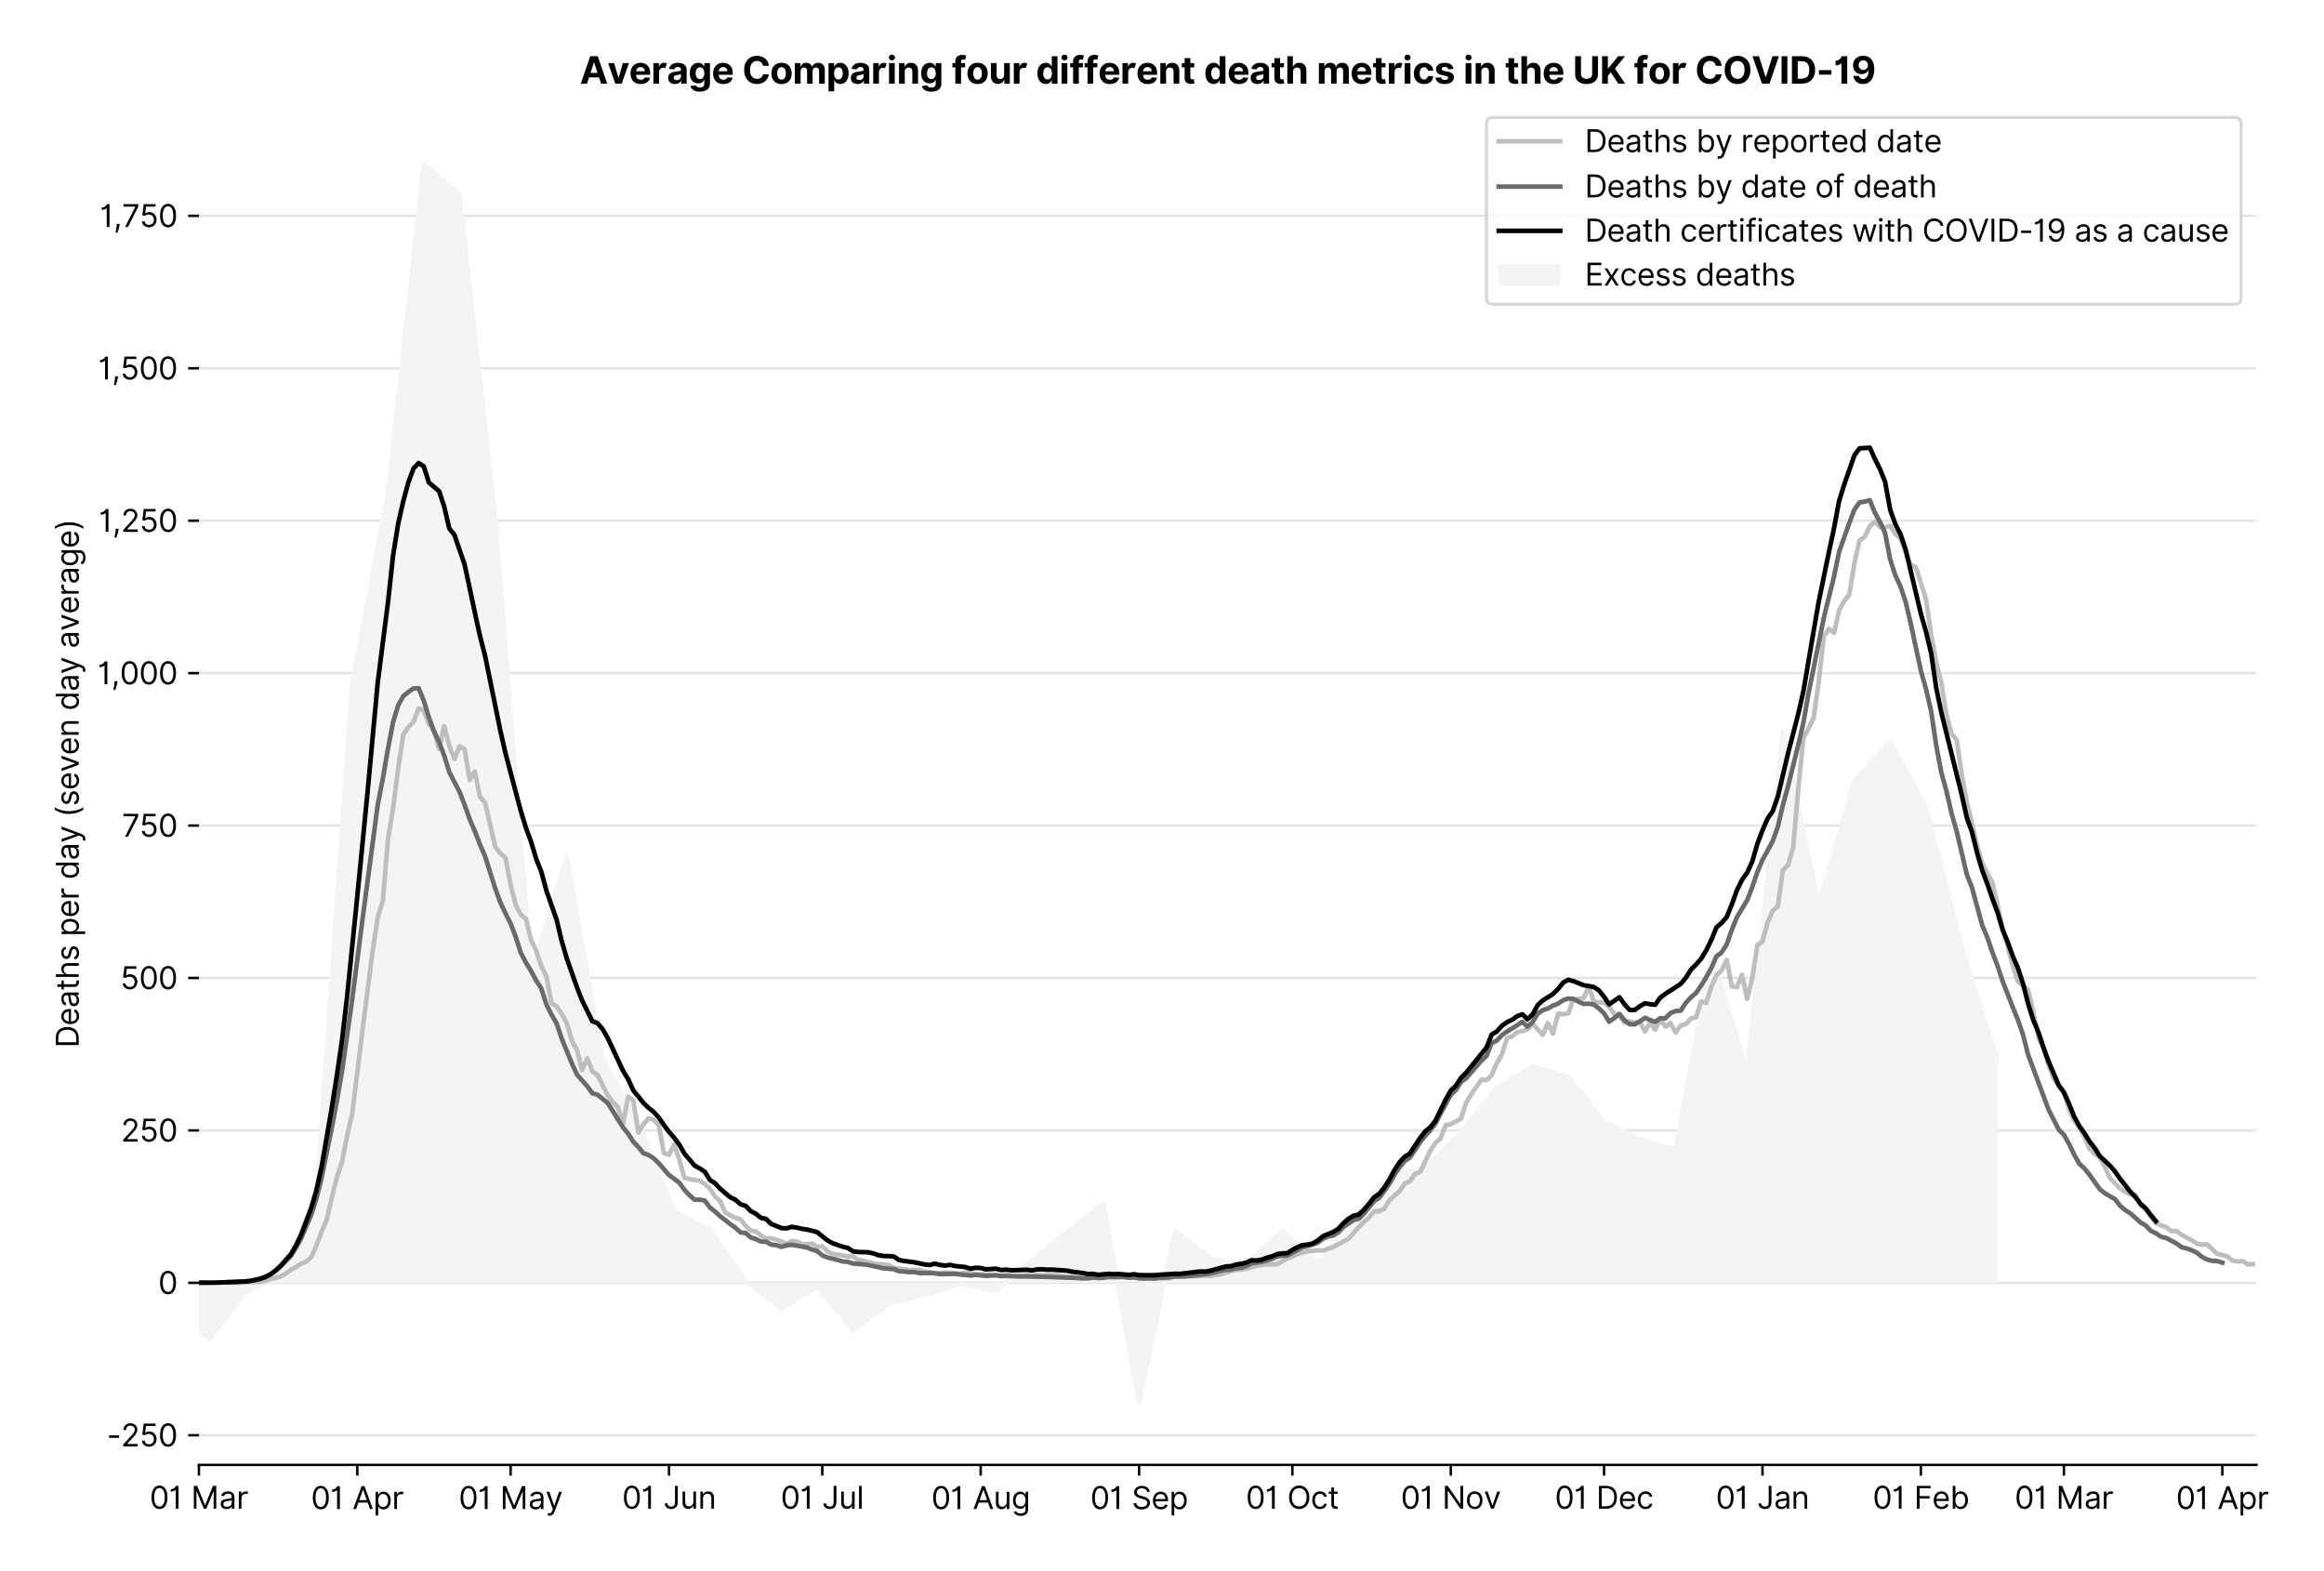 <?xml version="1.0" encoding="utf-8" standalone="no"?>
<!DOCTYPE svg PUBLIC "-//W3C//DTD SVG 1.1//EN"
  "http://www.w3.org/Graphics/SVG/1.1/DTD/svg11.dtd">
<svg version="1.1" viewBox="0 0 756.332 511.276" xmlns="http://www.w3.org/2000/svg" xmlns:xlink="http://www.w3.org/1999/xlink">
 <defs>
  <style type="text/css">*{stroke-linecap:butt;stroke-linejoin:round;}</style>
 </defs>
 <g id="figure_1">
  <g id="patch_1">
   <path d="M 0 511.276 
L 756.332 511.276 
L 756.332 0 
L 0 0 
z
" style="fill:#ffffff;"/>
  </g>
  <g id="axes_1">
   <g id="patch_2">
    <path d="M 64.739 476.745 
L 734.339 476.745 
L 734.339 33.225 
L 64.739 33.225 
z
" style="fill:#ffffff;"/>
   </g>
   <g id="matplotlib.axis_1">
    <g id="xtick_1">
     <g id="line2d_1">
      <defs>
       <path d="M 0 0 
L 0 3.5 
" id="m938c9bedfd" style="stroke:#000000;stroke-width:0.8;"/>
      </defs>
      <g>
       <use style="stroke:#000000;stroke-width:0.8;" x="64.739" xlink:href="#m938c9bedfd" y="476.745"/>
      </g>
     </g>
     <g id="text_1">
      <!-- 01 Mar -->
      <g transform="translate(48.702 491.018)scale(0.1 -0.1)">
       <defs>
        <path d="M 2000 -64 
Q 1230 -64 806 561 
Q 382 1186 382 2327 
Q 382 3459 809 4088 
Q 1236 4718 2000 4718 
Q 2764 4718 3191 4088 
Q 3618 3459 3618 2327 
Q 3618 1186 3194 561 
Q 2771 -64 2000 -64 
z
M 2000 436 
Q 2509 436 2791 927 
Q 3073 1418 3073 2327 
Q 3073 3234 2789 3730 
Q 2505 4227 2000 4227 
Q 1496 4227 1211 3730 
Q 927 3234 927 2327 
Q 927 1418 1210 927 
Q 1493 436 2000 436 
z
" id="Inter-Regular-30" transform="scale(0.016)"/>
        <path d="M 1973 4655 
L 1973 0 
L 1409 0 
L 1409 3836 
L 1373 3836 
Q 1341 3773 1209 3692 
Q 1077 3611 868 3551 
Q 659 3491 391 3491 
L 391 3964 
Q 661 3964 859 4061 
Q 1057 4159 1190 4291 
Q 1323 4423 1392 4529 
Q 1461 4636 1473 4655 
L 1973 4655 
z
" id="Inter-Regular-31" transform="scale(0.016)"/>
        <path id="Inter-Regular-20" transform="scale(0.016)"/>
        <path d="M 564 4655 
L 1236 4655 
L 2818 791 
L 2873 791 
L 4455 4655 
L 5127 4655 
L 5127 0 
L 4600 0 
L 4600 3536 
L 4555 3536 
L 3100 0 
L 2591 0 
L 1136 3536 
L 1091 3536 
L 1091 0 
L 564 0 
L 564 4655 
z
" id="Inter-Regular-4d" transform="scale(0.016)"/>
        <path d="M 1518 -82 
Q 1186 -82 916 44 
Q 646 170 486 410 
Q 327 650 327 991 
Q 327 1291 445 1478 
Q 564 1666 761 1773 
Q 959 1880 1199 1933 
Q 1439 1986 1682 2018 
Q 2000 2059 2199 2080 
Q 2398 2102 2490 2154 
Q 2582 2207 2582 2336 
L 2582 2355 
Q 2582 2691 2399 2877 
Q 2216 3064 1846 3064 
Q 1461 3064 1243 2895 
Q 1025 2727 936 2536 
L 427 2718 
Q 564 3036 792 3214 
Q 1021 3393 1292 3464 
Q 1564 3536 1827 3536 
Q 1996 3536 2215 3496 
Q 2434 3457 2640 3334 
Q 2846 3211 2982 2963 
Q 3118 2716 3118 2300 
L 3118 0 
L 2582 0 
L 2582 473 
L 2555 473 
Q 2500 359 2373 229 
Q 2246 100 2034 9 
Q 1823 -82 1518 -82 
z
M 1600 400 
Q 1918 400 2137 525 
Q 2357 650 2469 847 
Q 2582 1045 2582 1264 
L 2582 1755 
Q 2548 1714 2433 1681 
Q 2318 1648 2169 1624 
Q 2021 1600 1881 1583 
Q 1741 1566 1655 1555 
Q 1446 1527 1265 1467 
Q 1084 1407 974 1287 
Q 864 1168 864 964 
Q 864 684 1072 542 
Q 1280 400 1600 400 
z
" id="Inter-Regular-61" transform="scale(0.016)"/>
        <path d="M 491 0 
L 491 3491 
L 1009 3491 
L 1009 2964 
L 1046 2964 
Q 1139 3223 1389 3384 
Q 1639 3545 1955 3545 
Q 2100 3545 2209 3511 
Q 2318 3477 2400 3418 
L 2218 2964 
Q 2161 2993 2085 3010 
Q 2009 3027 1909 3027 
Q 1527 3027 1277 2794 
Q 1027 2561 1027 2209 
L 1027 0 
L 491 0 
z
" id="Inter-Regular-72" transform="scale(0.016)"/>
       </defs>
       <use xlink:href="#Inter-Regular-30"/>
       <use x="62.5" xlink:href="#Inter-Regular-31"/>
       <use x="106.676" xlink:href="#Inter-Regular-20"/>
       <use x="134.801" xlink:href="#Inter-Regular-4d"/>
       <use x="225.994" xlink:href="#Inter-Regular-61"/>
       <use x="282.386" xlink:href="#Inter-Regular-72"/>
      </g>
     </g>
    </g>
    <g id="xtick_2">
     <g id="line2d_2">
      <g>
       <use style="stroke:#000000;stroke-width:0.8;" x="116.289" xlink:href="#m938c9bedfd" y="476.745"/>
      </g>
     </g>
     <g id="text_2">
      <!-- 01 Apr -->
      <g transform="translate(101.204 491.117)scale(0.1 -0.1)">
       <defs>
        <path d="M 755 0 
L 164 0 
L 1873 4655 
L 2455 4655 
L 4164 0 
L 3573 0 
L 3105 1318 
L 1223 1318 
L 755 0 
z
M 1400 1818 
L 2927 1818 
L 2182 3918 
L 2146 3918 
L 1400 1818 
z
" id="Inter-Regular-41" transform="scale(0.016)"/>
        <path d="M 491 -1309 
L 491 3491 
L 1009 3491 
L 1009 2936 
L 1073 2936 
Q 1132 3027 1237 3169 
Q 1343 3311 1542 3423 
Q 1741 3536 2082 3536 
Q 2523 3536 2859 3315 
Q 3196 3095 3384 2690 
Q 3573 2286 3573 1736 
Q 3573 1182 3384 776 
Q 3196 370 2861 148 
Q 2527 -73 2091 -73 
Q 1755 -73 1552 39 
Q 1350 152 1241 296 
Q 1132 441 1073 536 
L 1027 536 
L 1027 -1309 
L 491 -1309 
z
M 1018 1745 
Q 1018 1152 1276 780 
Q 1534 409 2018 409 
Q 2355 409 2581 587 
Q 2807 766 2921 1069 
Q 3036 1373 3036 1745 
Q 3036 2114 2923 2410 
Q 2811 2707 2585 2881 
Q 2359 3055 2018 3055 
Q 1527 3055 1272 2693 
Q 1018 2332 1018 1745 
z
" id="Inter-Regular-70" transform="scale(0.016)"/>
       </defs>
       <use xlink:href="#Inter-Regular-30"/>
       <use x="62.5" xlink:href="#Inter-Regular-31"/>
       <use x="106.676" xlink:href="#Inter-Regular-20"/>
       <use x="134.801" xlink:href="#Inter-Regular-41"/>
       <use x="202.415" xlink:href="#Inter-Regular-70"/>
       <use x="263.352" xlink:href="#Inter-Regular-72"/>
      </g>
     </g>
    </g>
    <g id="xtick_3">
     <g id="line2d_3">
      <g>
       <use style="stroke:#000000;stroke-width:0.8;" x="166.176" xlink:href="#m938c9bedfd" y="476.745"/>
      </g>
     </g>
     <g id="text_3">
      <!-- 01 May -->
      <g transform="translate(149.273 491.117)scale(0.1 -0.1)">
       <defs>
        <path d="M 818 -1355 
Q 682 -1355 575 -1333 
Q 468 -1311 427 -1291 
L 564 -818 
Q 857 -893 1053 -814 
Q 1250 -736 1391 -345 
L 1509 -18 
L 218 3491 
L 800 3491 
L 1764 709 
L 1800 709 
L 2764 3491 
L 3346 3491 
L 1846 -564 
Q 1550 -1355 818 -1355 
z
" id="Inter-Regular-79" transform="scale(0.016)"/>
       </defs>
       <use xlink:href="#Inter-Regular-30"/>
       <use x="62.5" xlink:href="#Inter-Regular-31"/>
       <use x="106.676" xlink:href="#Inter-Regular-20"/>
       <use x="134.801" xlink:href="#Inter-Regular-4d"/>
       <use x="225.994" xlink:href="#Inter-Regular-61"/>
       <use x="282.386" xlink:href="#Inter-Regular-79"/>
      </g>
     </g>
    </g>
    <g id="xtick_4">
     <g id="line2d_4">
      <g>
       <use style="stroke:#000000;stroke-width:0.8;" x="217.726" xlink:href="#m938c9bedfd" y="476.745"/>
      </g>
     </g>
     <g id="text_4">
      <!-- 01 Jun -->
      <g transform="translate(202.441 491.018)scale(0.1 -0.1)">
       <defs>
        <path d="M 2346 4655 
L 2909 4655 
L 2909 1327 
Q 2909 657 2549 296 
Q 2189 -64 1582 -64 
Q 1200 -64 902 76 
Q 605 216 434 475 
Q 264 734 264 1091 
L 818 1091 
Q 818 795 1034 615 
Q 1250 436 1582 436 
Q 1948 436 2147 664 
Q 2346 893 2346 1327 
L 2346 4655 
z
" id="Inter-Regular-4a" transform="scale(0.016)"/>
        <path d="M 2691 1427 
L 2691 3491 
L 3227 3491 
L 3227 0 
L 2691 0 
L 2691 591 
L 2655 591 
Q 2532 325 2273 140 
Q 2014 -45 1618 -45 
Q 1127 -45 809 280 
Q 491 605 491 1273 
L 491 3491 
L 1027 3491 
L 1027 1309 
Q 1027 927 1242 700 
Q 1457 473 1791 473 
Q 1991 473 2199 575 
Q 2407 677 2549 888 
Q 2691 1100 2691 1427 
z
" id="Inter-Regular-75" transform="scale(0.016)"/>
        <path d="M 1027 2100 
L 1027 0 
L 491 0 
L 491 3491 
L 1009 3491 
L 1009 2945 
L 1055 2945 
Q 1177 3211 1427 3373 
Q 1677 3536 2073 3536 
Q 2602 3536 2928 3211 
Q 3255 2886 3255 2218 
L 3255 0 
L 2718 0 
L 2718 2182 
Q 2718 2593 2504 2824 
Q 2291 3055 1918 3055 
Q 1534 3055 1280 2806 
Q 1027 2557 1027 2100 
z
" id="Inter-Regular-6e" transform="scale(0.016)"/>
       </defs>
       <use xlink:href="#Inter-Regular-30"/>
       <use x="62.5" xlink:href="#Inter-Regular-31"/>
       <use x="106.676" xlink:href="#Inter-Regular-20"/>
       <use x="134.801" xlink:href="#Inter-Regular-4a"/>
       <use x="189.063" xlink:href="#Inter-Regular-75"/>
       <use x="247.159" xlink:href="#Inter-Regular-6e"/>
      </g>
     </g>
    </g>
    <g id="xtick_5">
     <g id="line2d_5">
      <g>
       <use style="stroke:#000000;stroke-width:0.8;" x="267.613" xlink:href="#m938c9bedfd" y="476.745"/>
      </g>
     </g>
     <g id="text_5">
      <!-- 01 Jul -->
      <g transform="translate(254.069 491.018)scale(0.1 -0.1)">
       <defs>
        <path d="M 1027 4655 
L 1027 0 
L 491 0 
L 491 4655 
L 1027 4655 
z
" id="Inter-Regular-6c" transform="scale(0.016)"/>
       </defs>
       <use xlink:href="#Inter-Regular-30"/>
       <use x="62.5" xlink:href="#Inter-Regular-31"/>
       <use x="106.676" xlink:href="#Inter-Regular-20"/>
       <use x="134.801" xlink:href="#Inter-Regular-4a"/>
       <use x="189.063" xlink:href="#Inter-Regular-75"/>
       <use x="247.159" xlink:href="#Inter-Regular-6c"/>
      </g>
     </g>
    </g>
    <g id="xtick_6">
     <g id="line2d_6">
      <g>
       <use style="stroke:#000000;stroke-width:0.8;" x="319.162" xlink:href="#m938c9bedfd" y="476.745"/>
      </g>
     </g>
     <g id="text_6">
      <!-- 01 Aug -->
      <g transform="translate(303.091 491.117)scale(0.1 -0.1)">
       <defs>
        <path d="M 1900 -1382 
Q 1316 -1382 976 -1169 
Q 636 -957 473 -682 
L 900 -382 
Q 973 -477 1084 -601 
Q 1196 -725 1390 -817 
Q 1584 -909 1900 -909 
Q 2323 -909 2598 -704 
Q 2873 -500 2873 -64 
L 2873 645 
L 2827 645 
Q 2768 550 2660 410 
Q 2552 270 2351 162 
Q 2150 55 1809 55 
Q 1386 55 1051 255 
Q 716 455 521 836 
Q 327 1218 327 1764 
Q 327 2300 516 2699 
Q 705 3098 1041 3317 
Q 1377 3536 1818 3536 
Q 2159 3536 2360 3423 
Q 2561 3311 2669 3169 
Q 2777 3027 2836 2936 
L 2891 2936 
L 2891 3491 
L 3409 3491 
L 3409 -100 
Q 3409 -550 3205 -833 
Q 3002 -1116 2660 -1249 
Q 2318 -1382 1900 -1382 
z
M 1882 536 
Q 2366 536 2624 864 
Q 2882 1193 2882 1773 
Q 2882 2339 2627 2697 
Q 2373 3055 1882 3055 
Q 1541 3055 1315 2882 
Q 1089 2709 976 2418 
Q 864 2127 864 1773 
Q 864 1227 1120 881 
Q 1377 536 1882 536 
z
" id="Inter-Regular-67" transform="scale(0.016)"/>
       </defs>
       <use xlink:href="#Inter-Regular-30"/>
       <use x="62.5" xlink:href="#Inter-Regular-31"/>
       <use x="106.676" xlink:href="#Inter-Regular-20"/>
       <use x="134.801" xlink:href="#Inter-Regular-41"/>
       <use x="202.415" xlink:href="#Inter-Regular-75"/>
       <use x="260.511" xlink:href="#Inter-Regular-67"/>
      </g>
     </g>
    </g>
    <g id="xtick_7">
     <g id="line2d_7">
      <g>
       <use style="stroke:#000000;stroke-width:0.8;" x="370.712" xlink:href="#m938c9bedfd" y="476.745"/>
      </g>
     </g>
     <g id="text_7">
      <!-- 01 Sep -->
      <g transform="translate(354.825 491.117)scale(0.1 -0.1)">
       <defs>
        <path d="M 3109 3491 
Q 3068 3836 2777 4027 
Q 2486 4218 2064 4218 
Q 1600 4218 1318 3999 
Q 1036 3780 1036 3445 
Q 1036 3195 1189 3042 
Q 1343 2889 1553 2803 
Q 1764 2718 1936 2673 
L 2409 2545 
Q 2591 2498 2815 2414 
Q 3039 2330 3244 2185 
Q 3450 2041 3584 1816 
Q 3718 1591 3718 1264 
Q 3718 886 3521 581 
Q 3325 277 2949 97 
Q 2573 -82 2036 -82 
Q 1286 -82 845 272 
Q 405 627 364 1200 
L 946 1200 
Q 968 936 1124 764 
Q 1280 593 1519 510 
Q 1759 427 2036 427 
Q 2359 427 2616 533 
Q 2873 639 3023 828 
Q 3173 1018 3173 1273 
Q 3173 1505 3043 1650 
Q 2914 1795 2702 1886 
Q 2491 1977 2246 2045 
L 1673 2209 
Q 1127 2366 809 2657 
Q 491 2948 491 3418 
Q 491 3809 703 4101 
Q 916 4393 1276 4555 
Q 1636 4718 2082 4718 
Q 2532 4718 2882 4558 
Q 3232 4398 3437 4120 
Q 3643 3843 3655 3491 
L 3109 3491 
z
" id="Inter-Regular-53" transform="scale(0.016)"/>
        <path d="M 1955 -73 
Q 1450 -73 1085 151 
Q 721 375 524 778 
Q 327 1182 327 1718 
Q 327 2255 524 2665 
Q 721 3075 1074 3305 
Q 1427 3536 1900 3536 
Q 2173 3536 2439 3445 
Q 2705 3355 2923 3151 
Q 3141 2948 3270 2614 
Q 3400 2280 3400 1791 
L 3400 1564 
L 866 1564 
Q 884 1005 1183 707 
Q 1482 409 1955 409 
Q 2271 409 2498 545 
Q 2725 682 2827 955 
L 3346 809 
Q 3223 414 2854 170 
Q 2486 -73 1955 -73 
z
M 866 2027 
L 2855 2027 
Q 2855 2470 2595 2762 
Q 2336 3055 1900 3055 
Q 1593 3055 1368 2911 
Q 1143 2768 1013 2533 
Q 884 2298 866 2027 
z
" id="Inter-Regular-65" transform="scale(0.016)"/>
       </defs>
       <use xlink:href="#Inter-Regular-30"/>
       <use x="62.5" xlink:href="#Inter-Regular-31"/>
       <use x="106.676" xlink:href="#Inter-Regular-20"/>
       <use x="134.801" xlink:href="#Inter-Regular-53"/>
       <use x="198.58" xlink:href="#Inter-Regular-65"/>
       <use x="256.818" xlink:href="#Inter-Regular-70"/>
      </g>
     </g>
    </g>
    <g id="xtick_8">
     <g id="line2d_8">
      <g>
       <use style="stroke:#000000;stroke-width:0.8;" x="420.599" xlink:href="#m938c9bedfd" y="476.745"/>
      </g>
     </g>
     <g id="text_8">
      <!-- 01 Oct -->
      <g transform="translate(405.443 491.018)scale(0.1 -0.1)">
       <defs>
        <path d="M 4491 2327 
Q 4491 1591 4225 1054 
Q 3959 518 3495 227 
Q 3032 -64 2436 -64 
Q 1841 -64 1377 227 
Q 914 518 648 1054 
Q 382 1591 382 2327 
Q 382 3064 648 3600 
Q 914 4136 1377 4427 
Q 1841 4718 2436 4718 
Q 3032 4718 3495 4427 
Q 3959 4136 4225 3600 
Q 4491 3064 4491 2327 
z
M 3946 2327 
Q 3946 2932 3744 3348 
Q 3543 3764 3201 3977 
Q 2859 4191 2436 4191 
Q 2014 4191 1672 3977 
Q 1330 3764 1128 3348 
Q 927 2932 927 2327 
Q 927 1723 1128 1307 
Q 1330 891 1672 677 
Q 2014 464 2436 464 
Q 2859 464 3201 677 
Q 3543 891 3744 1307 
Q 3946 1723 3946 2327 
z
" id="Inter-Regular-4f" transform="scale(0.016)"/>
        <path d="M 1909 -73 
Q 1418 -73 1063 159 
Q 709 391 518 798 
Q 327 1205 327 1727 
Q 327 2259 524 2667 
Q 721 3075 1074 3305 
Q 1427 3536 1900 3536 
Q 2268 3536 2563 3400 
Q 2859 3264 3047 3018 
Q 3236 2773 3282 2445 
L 2746 2445 
Q 2684 2684 2474 2869 
Q 2264 3055 1909 3055 
Q 1439 3055 1151 2697 
Q 864 2339 864 1745 
Q 864 1139 1148 774 
Q 1432 409 1909 409 
Q 2223 409 2447 570 
Q 2671 732 2746 1018 
L 3282 1018 
Q 3236 709 3058 462 
Q 2880 216 2588 71 
Q 2296 -73 1909 -73 
z
" id="Inter-Regular-63" transform="scale(0.016)"/>
        <path d="M 2009 3491 
L 2009 3036 
L 1264 3036 
L 1264 1000 
Q 1264 773 1331 660 
Q 1398 548 1503 510 
Q 1609 473 1727 473 
Q 1816 473 1873 483 
Q 1930 493 1964 500 
L 2073 18 
Q 2018 -2 1920 -23 
Q 1823 -45 1673 -45 
Q 1446 -45 1228 52 
Q 1011 150 869 350 
Q 727 550 727 855 
L 727 3036 
L 200 3036 
L 200 3491 
L 727 3491 
L 727 4327 
L 1264 4327 
L 1264 3491 
L 2009 3491 
z
" id="Inter-Regular-74" transform="scale(0.016)"/>
       </defs>
       <use xlink:href="#Inter-Regular-30"/>
       <use x="62.5" xlink:href="#Inter-Regular-31"/>
       <use x="106.676" xlink:href="#Inter-Regular-20"/>
       <use x="134.801" xlink:href="#Inter-Regular-4f"/>
       <use x="210.938" xlink:href="#Inter-Regular-63"/>
       <use x="266.761" xlink:href="#Inter-Regular-74"/>
      </g>
     </g>
    </g>
    <g id="xtick_9">
     <g id="line2d_9">
      <g>
       <use style="stroke:#000000;stroke-width:0.8;" x="472.149" xlink:href="#m938c9bedfd" y="476.745"/>
      </g>
     </g>
     <g id="text_9">
      <!-- 01 Nov -->
      <g transform="translate(455.878 491.018)scale(0.1 -0.1)">
       <defs>
        <path d="M 4255 4655 
L 4255 0 
L 3709 0 
L 1173 3655 
L 1127 3655 
L 1127 0 
L 564 0 
L 564 4655 
L 1109 4655 
L 3655 991 
L 3700 991 
L 3700 4655 
L 4255 4655 
z
" id="Inter-Regular-4e" transform="scale(0.016)"/>
        <path d="M 1909 -73 
Q 1436 -73 1080 152 
Q 725 377 526 781 
Q 327 1186 327 1727 
Q 327 2273 526 2679 
Q 725 3086 1080 3311 
Q 1436 3536 1909 3536 
Q 2382 3536 2737 3311 
Q 3093 3086 3292 2679 
Q 3491 2273 3491 1727 
Q 3491 1186 3292 781 
Q 3093 377 2737 152 
Q 2382 -73 1909 -73 
z
M 1909 409 
Q 2268 409 2500 593 
Q 2732 777 2843 1077 
Q 2955 1377 2955 1727 
Q 2955 2077 2843 2379 
Q 2732 2682 2500 2868 
Q 2268 3055 1909 3055 
Q 1550 3055 1318 2868 
Q 1086 2682 975 2379 
Q 864 2077 864 1727 
Q 864 1377 975 1077 
Q 1086 777 1318 593 
Q 1550 409 1909 409 
z
" id="Inter-Regular-6f" transform="scale(0.016)"/>
        <path d="M 3346 3491 
L 2055 0 
L 1509 0 
L 218 3491 
L 800 3491 
L 1764 709 
L 1800 709 
L 2764 3491 
L 3346 3491 
z
" id="Inter-Regular-76" transform="scale(0.016)"/>
       </defs>
       <use xlink:href="#Inter-Regular-30"/>
       <use x="62.5" xlink:href="#Inter-Regular-31"/>
       <use x="106.676" xlink:href="#Inter-Regular-20"/>
       <use x="134.801" xlink:href="#Inter-Regular-4e"/>
       <use x="210.085" xlink:href="#Inter-Regular-6f"/>
       <use x="269.744" xlink:href="#Inter-Regular-76"/>
      </g>
     </g>
    </g>
    <g id="xtick_10">
     <g id="line2d_10">
      <g>
       <use style="stroke:#000000;stroke-width:0.8;" x="522.036" xlink:href="#m938c9bedfd" y="476.745"/>
      </g>
     </g>
     <g id="text_10">
      <!-- 01 Dec -->
      <g transform="translate(505.999 491.018)scale(0.1 -0.1)">
       <defs>
        <path d="M 2000 0 
L 564 0 
L 564 4655 
L 2064 4655 
Q 2741 4655 3223 4376 
Q 3705 4098 3961 3578 
Q 4218 3059 4218 2336 
Q 4218 1609 3959 1085 
Q 3700 561 3204 280 
Q 2709 0 2000 0 
z
M 1127 500 
L 1964 500 
Q 2830 500 3251 992 
Q 3673 1484 3673 2336 
Q 3673 3182 3259 3668 
Q 2846 4155 2027 4155 
L 1127 4155 
L 1127 500 
z
" id="Inter-Regular-44" transform="scale(0.016)"/>
       </defs>
       <use xlink:href="#Inter-Regular-30"/>
       <use x="62.5" xlink:href="#Inter-Regular-31"/>
       <use x="106.676" xlink:href="#Inter-Regular-20"/>
       <use x="134.801" xlink:href="#Inter-Regular-44"/>
       <use x="206.676" xlink:href="#Inter-Regular-65"/>
       <use x="264.915" xlink:href="#Inter-Regular-63"/>
      </g>
     </g>
    </g>
    <g id="xtick_11">
     <g id="line2d_11">
      <g>
       <use style="stroke:#000000;stroke-width:0.8;" x="573.586" xlink:href="#m938c9bedfd" y="476.745"/>
      </g>
     </g>
     <g id="text_11">
      <!-- 01 Jan -->
      <g transform="translate(558.387 491.018)scale(0.1 -0.1)">
       <use xlink:href="#Inter-Regular-30"/>
       <use x="62.5" xlink:href="#Inter-Regular-31"/>
       <use x="106.676" xlink:href="#Inter-Regular-20"/>
       <use x="134.801" xlink:href="#Inter-Regular-4a"/>
       <use x="189.063" xlink:href="#Inter-Regular-61"/>
       <use x="245.455" xlink:href="#Inter-Regular-6e"/>
      </g>
     </g>
    </g>
    <g id="xtick_12">
     <g id="line2d_12">
      <g>
       <use style="stroke:#000000;stroke-width:0.8;" x="625.136" xlink:href="#m938c9bedfd" y="476.745"/>
      </g>
     </g>
     <g id="text_12">
      <!-- 01 Feb -->
      <g transform="translate(609.447 491.018)scale(0.1 -0.1)">
       <defs>
        <path d="M 564 0 
L 564 4655 
L 3355 4655 
L 3355 4155 
L 1127 4155 
L 1127 2582 
L 3146 2582 
L 3146 2082 
L 1127 2082 
L 1127 0 
L 564 0 
z
" id="Inter-Regular-46" transform="scale(0.016)"/>
        <path d="M 564 0 
L 564 4655 
L 1100 4655 
L 1100 2936 
L 1146 2936 
Q 1205 3027 1310 3169 
Q 1416 3311 1615 3423 
Q 1814 3536 2155 3536 
Q 2596 3536 2932 3315 
Q 3268 3095 3457 2690 
Q 3646 2286 3646 1736 
Q 3646 1182 3457 776 
Q 3268 370 2934 148 
Q 2600 -73 2164 -73 
Q 1827 -73 1625 39 
Q 1423 152 1314 296 
Q 1205 441 1146 536 
L 1082 536 
L 1082 0 
L 564 0 
z
M 1091 1745 
Q 1091 1152 1349 780 
Q 1607 409 2091 409 
Q 2427 409 2653 587 
Q 2880 766 2994 1069 
Q 3109 1373 3109 1745 
Q 3109 2114 2996 2410 
Q 2884 2707 2658 2881 
Q 2432 3055 2091 3055 
Q 1600 3055 1345 2693 
Q 1091 2332 1091 1745 
z
" id="Inter-Regular-62" transform="scale(0.016)"/>
       </defs>
       <use xlink:href="#Inter-Regular-30"/>
       <use x="62.5" xlink:href="#Inter-Regular-31"/>
       <use x="106.676" xlink:href="#Inter-Regular-20"/>
       <use x="134.801" xlink:href="#Inter-Regular-46"/>
       <use x="193.466" xlink:href="#Inter-Regular-65"/>
       <use x="251.705" xlink:href="#Inter-Regular-62"/>
      </g>
     </g>
    </g>
    <g id="xtick_13">
     <g id="line2d_13">
      <g>
       <use style="stroke:#000000;stroke-width:0.8;" x="671.697" xlink:href="#m938c9bedfd" y="476.745"/>
      </g>
     </g>
     <g id="text_13">
      <!-- 01 Mar -->
      <g transform="translate(655.66 491.018)scale(0.1 -0.1)">
       <use xlink:href="#Inter-Regular-30"/>
       <use x="62.5" xlink:href="#Inter-Regular-31"/>
       <use x="106.676" xlink:href="#Inter-Regular-20"/>
       <use x="134.801" xlink:href="#Inter-Regular-4d"/>
       <use x="225.994" xlink:href="#Inter-Regular-61"/>
       <use x="282.386" xlink:href="#Inter-Regular-72"/>
      </g>
     </g>
    </g>
    <g id="xtick_14">
     <g id="line2d_14">
      <g>
       <use style="stroke:#000000;stroke-width:0.8;" x="723.247" xlink:href="#m938c9bedfd" y="476.745"/>
      </g>
     </g>
     <g id="text_14">
      <!-- 01 Apr -->
      <g transform="translate(708.162 491.117)scale(0.1 -0.1)">
       <use xlink:href="#Inter-Regular-30"/>
       <use x="62.5" xlink:href="#Inter-Regular-31"/>
       <use x="106.676" xlink:href="#Inter-Regular-20"/>
       <use x="134.801" xlink:href="#Inter-Regular-41"/>
       <use x="202.415" xlink:href="#Inter-Regular-70"/>
       <use x="263.352" xlink:href="#Inter-Regular-72"/>
      </g>
     </g>
    </g>
   </g>
   <g id="matplotlib.axis_2">
    <g id="ytick_1">
     <g id="line2d_15">
      <path clip-path="url(#p54d64aa875)" d="M 64.739 467.102 
L 734.339 467.102 
" style="fill:none;stroke:#e5e5e5;stroke-linecap:square;stroke-width:0.8;"/>
     </g>
     <g id="line2d_16">
      <defs>
       <path d="M 0 0 
L -3.5 0 
" id="m5646b17d0c" style="stroke:#000000;stroke-width:0.8;"/>
      </defs>
      <g>
       <use style="stroke:#000000;stroke-width:0.8;" x="64.739" xlink:href="#m5646b17d0c" y="467.102"/>
      </g>
     </g>
     <g id="text_15">
      <!-- -250 -->
      <g transform="translate(34.755 470.738)scale(0.1 -0.1)">
       <defs>
        <path d="M 2491 2245 
L 2491 1745 
L 455 1745 
L 455 2245 
L 2491 2245 
z
" id="Inter-Regular-2d" transform="scale(0.016)"/>
        <path d="M 482 0 
L 482 409 
L 2018 2091 
Q 2289 2386 2464 2605 
Q 2639 2825 2724 3019 
Q 2809 3214 2809 3427 
Q 2809 3795 2553 4011 
Q 2298 4227 1918 4227 
Q 1514 4227 1275 3985 
Q 1036 3743 1036 3345 
L 500 3345 
Q 500 3755 688 4064 
Q 877 4373 1203 4545 
Q 1530 4718 1936 4718 
Q 2346 4718 2661 4545 
Q 2977 4373 3156 4079 
Q 3336 3786 3336 3427 
Q 3336 3170 3244 2926 
Q 3152 2682 2926 2383 
Q 2700 2084 2300 1655 
L 1255 536 
L 1255 500 
L 3418 500 
L 3418 0 
L 482 0 
z
" id="Inter-Regular-32" transform="scale(0.016)"/>
        <path d="M 1936 -64 
Q 1536 -64 1216 95 
Q 896 255 702 532 
Q 509 809 491 1164 
L 1036 1164 
Q 1068 848 1324 642 
Q 1580 436 1936 436 
Q 2223 436 2447 570 
Q 2671 705 2799 940 
Q 2927 1175 2927 1473 
Q 2927 1777 2794 2017 
Q 2661 2257 2429 2395 
Q 2198 2534 1900 2536 
Q 1686 2539 1461 2472 
Q 1236 2405 1091 2300 
L 564 2364 
L 846 4655 
L 3264 4655 
L 3264 4155 
L 1318 4155 
L 1155 2782 
L 1182 2782 
Q 1325 2895 1541 2970 
Q 1757 3045 1991 3045 
Q 2418 3045 2753 2842 
Q 3089 2639 3281 2286 
Q 3473 1934 3473 1482 
Q 3473 1036 3274 687 
Q 3075 339 2727 137 
Q 2380 -64 1936 -64 
z
" id="Inter-Regular-35" transform="scale(0.016)"/>
       </defs>
       <use xlink:href="#Inter-Regular-2d"/>
       <use x="46.023" xlink:href="#Inter-Regular-32"/>
       <use x="106.534" xlink:href="#Inter-Regular-35"/>
       <use x="167.33" xlink:href="#Inter-Regular-30"/>
      </g>
     </g>
    </g>
    <g id="ytick_2">
     <g id="line2d_17">
      <path clip-path="url(#p54d64aa875)" d="M 64.739 417.495 
L 734.339 417.495 
" style="fill:none;stroke:#e5e5e5;stroke-linecap:square;stroke-width:0.8;"/>
     </g>
     <g id="line2d_18">
      <g>
       <use style="stroke:#000000;stroke-width:0.8;" x="64.739" xlink:href="#m5646b17d0c" y="417.495"/>
      </g>
     </g>
     <g id="text_16">
      <!-- 0 -->
      <g transform="translate(51.489 421.132)scale(0.1 -0.1)">
       <use xlink:href="#Inter-Regular-30"/>
      </g>
     </g>
    </g>
    <g id="ytick_3">
     <g id="line2d_19">
      <path clip-path="url(#p54d64aa875)" d="M 64.739 367.889 
L 734.339 367.889 
" style="fill:none;stroke:#e5e5e5;stroke-linecap:square;stroke-width:0.8;"/>
     </g>
     <g id="line2d_20">
      <g>
       <use style="stroke:#000000;stroke-width:0.8;" x="64.739" xlink:href="#m5646b17d0c" y="367.889"/>
      </g>
     </g>
     <g id="text_17">
      <!-- 250 -->
      <g transform="translate(39.358 371.526)scale(0.1 -0.1)">
       <use xlink:href="#Inter-Regular-32"/>
       <use x="60.511" xlink:href="#Inter-Regular-35"/>
       <use x="121.307" xlink:href="#Inter-Regular-30"/>
      </g>
     </g>
    </g>
    <g id="ytick_4">
     <g id="line2d_21">
      <path clip-path="url(#p54d64aa875)" d="M 64.739 318.283 
L 734.339 318.283 
" style="fill:none;stroke:#e5e5e5;stroke-linecap:square;stroke-width:0.8;"/>
     </g>
     <g id="line2d_22">
      <g>
       <use style="stroke:#000000;stroke-width:0.8;" x="64.739" xlink:href="#m5646b17d0c" y="318.283"/>
      </g>
     </g>
     <g id="text_18">
      <!-- 500 -->
      <g transform="translate(39.159 321.919)scale(0.1 -0.1)">
       <use xlink:href="#Inter-Regular-35"/>
       <use x="60.795" xlink:href="#Inter-Regular-30"/>
       <use x="123.295" xlink:href="#Inter-Regular-30"/>
      </g>
     </g>
    </g>
    <g id="ytick_5">
     <g id="line2d_23">
      <path clip-path="url(#p54d64aa875)" d="M 64.739 268.676 
L 734.339 268.676 
" style="fill:none;stroke:#e5e5e5;stroke-linecap:square;stroke-width:0.8;"/>
     </g>
     <g id="line2d_24">
      <g>
       <use style="stroke:#000000;stroke-width:0.8;" x="64.739" xlink:href="#m5646b17d0c" y="268.676"/>
      </g>
     </g>
     <g id="text_19">
      <!-- 750 -->
      <g transform="translate(39.698 272.313)scale(0.1 -0.1)">
       <defs>
        <path d="M 627 0 
L 2709 4118 
L 2709 4155 
L 309 4155 
L 309 4655 
L 3291 4655 
L 3291 4127 
L 1218 0 
L 627 0 
z
" id="Inter-Regular-37" transform="scale(0.016)"/>
       </defs>
       <use xlink:href="#Inter-Regular-37"/>
       <use x="57.102" xlink:href="#Inter-Regular-35"/>
       <use x="117.898" xlink:href="#Inter-Regular-30"/>
      </g>
     </g>
    </g>
    <g id="ytick_6">
     <g id="line2d_25">
      <path clip-path="url(#p54d64aa875)" d="M 64.739 219.07 
L 734.339 219.07 
" style="fill:none;stroke:#e5e5e5;stroke-linecap:square;stroke-width:0.8;"/>
     </g>
     <g id="line2d_26">
      <g>
       <use style="stroke:#000000;stroke-width:0.8;" x="64.739" xlink:href="#m5646b17d0c" y="219.07"/>
      </g>
     </g>
     <g id="text_20">
      <!-- 1,000 -->
      <g transform="translate(31.773 222.707)scale(0.1 -0.1)">
       <defs>
        <path d="M 1291 636 
L 1255 391 
Q 1216 132 1137 -163 
Q 1059 -459 975 -720 
Q 891 -982 836 -1136 
L 427 -1136 
Q 457 -991 504 -752 
Q 552 -514 601 -219 
Q 650 75 682 382 
L 709 636 
L 1291 636 
z
" id="Inter-Regular-2c" transform="scale(0.016)"/>
       </defs>
       <use xlink:href="#Inter-Regular-31"/>
       <use x="44.176" xlink:href="#Inter-Regular-2c"/>
       <use x="72.159" xlink:href="#Inter-Regular-30"/>
       <use x="134.659" xlink:href="#Inter-Regular-30"/>
       <use x="197.159" xlink:href="#Inter-Regular-30"/>
      </g>
     </g>
    </g>
    <g id="ytick_7">
     <g id="line2d_27">
      <path clip-path="url(#p54d64aa875)" d="M 64.739 169.464 
L 734.339 169.464 
" style="fill:none;stroke:#e5e5e5;stroke-linecap:square;stroke-width:0.8;"/>
     </g>
     <g id="line2d_28">
      <g>
       <use style="stroke:#000000;stroke-width:0.8;" x="64.739" xlink:href="#m5646b17d0c" y="169.464"/>
      </g>
     </g>
     <g id="text_21">
      <!-- 1,250 -->
      <g transform="translate(32.142 173.1)scale(0.1 -0.1)">
       <use xlink:href="#Inter-Regular-31"/>
       <use x="44.176" xlink:href="#Inter-Regular-2c"/>
       <use x="72.159" xlink:href="#Inter-Regular-32"/>
       <use x="132.67" xlink:href="#Inter-Regular-35"/>
       <use x="193.466" xlink:href="#Inter-Regular-30"/>
      </g>
     </g>
    </g>
    <g id="ytick_8">
     <g id="line2d_29">
      <path clip-path="url(#p54d64aa875)" d="M 64.739 119.857 
L 734.339 119.857 
" style="fill:none;stroke:#e5e5e5;stroke-linecap:square;stroke-width:0.8;"/>
     </g>
     <g id="line2d_30">
      <g>
       <use style="stroke:#000000;stroke-width:0.8;" x="64.739" xlink:href="#m5646b17d0c" y="119.857"/>
      </g>
     </g>
     <g id="text_22">
      <!-- 1,500 -->
      <g transform="translate(31.944 123.494)scale(0.1 -0.1)">
       <use xlink:href="#Inter-Regular-31"/>
       <use x="44.176" xlink:href="#Inter-Regular-2c"/>
       <use x="72.159" xlink:href="#Inter-Regular-35"/>
       <use x="132.955" xlink:href="#Inter-Regular-30"/>
       <use x="195.455" xlink:href="#Inter-Regular-30"/>
      </g>
     </g>
    </g>
    <g id="ytick_9">
     <g id="line2d_31">
      <path clip-path="url(#p54d64aa875)" d="M 64.739 70.251 
L 734.339 70.251 
" style="fill:none;stroke:#e5e5e5;stroke-linecap:square;stroke-width:0.8;"/>
     </g>
     <g id="line2d_32">
      <g>
       <use style="stroke:#000000;stroke-width:0.8;" x="64.739" xlink:href="#m5646b17d0c" y="70.251"/>
      </g>
     </g>
     <g id="text_23">
      <!-- 1,750 -->
      <g transform="translate(32.483 73.888)scale(0.1 -0.1)">
       <use xlink:href="#Inter-Regular-31"/>
       <use x="44.176" xlink:href="#Inter-Regular-2c"/>
       <use x="72.159" xlink:href="#Inter-Regular-37"/>
       <use x="129.261" xlink:href="#Inter-Regular-35"/>
       <use x="190.057" xlink:href="#Inter-Regular-30"/>
      </g>
     </g>
    </g>
    <g id="text_24">
     <!-- Deaths per day (seven day average) -->
     <g transform="translate(25.614 341.002)rotate(-90)scale(0.1 -0.1)">
      <defs>
       <path d="M 1027 2100 
L 1027 0 
L 491 0 
L 491 4655 
L 1027 4655 
L 1027 2945 
L 1073 2945 
Q 1196 3216 1442 3376 
Q 1689 3536 2100 3536 
Q 2636 3536 2963 3213 
Q 3291 2891 3291 2218 
L 3291 0 
L 2755 0 
L 2755 2182 
Q 2755 2598 2540 2826 
Q 2325 3055 1946 3055 
Q 1548 3055 1287 2806 
Q 1027 2557 1027 2100 
z
" id="Inter-Regular-68" transform="scale(0.016)"/>
       <path d="M 2964 2709 
L 2482 2573 
Q 2411 2755 2245 2914 
Q 2080 3073 1727 3073 
Q 1407 3073 1194 2926 
Q 982 2780 982 2555 
Q 982 2355 1127 2239 
Q 1273 2123 1582 2045 
L 2100 1918 
Q 3027 1691 3027 973 
Q 3027 673 2855 436 
Q 2684 200 2377 63 
Q 2071 -73 1664 -73 
Q 1130 -73 780 159 
Q 430 391 336 836 
L 846 964 
Q 989 400 1655 400 
Q 2030 400 2251 560 
Q 2473 720 2473 945 
Q 2473 1316 1955 1436 
L 1373 1573 
Q 893 1686 669 1926 
Q 446 2166 446 2527 
Q 446 2823 613 3050 
Q 780 3277 1069 3406 
Q 1359 3536 1727 3536 
Q 2246 3536 2542 3309 
Q 2839 3082 2964 2709 
z
" id="Inter-Regular-73" transform="scale(0.016)"/>
       <path d="M 1809 -73 
Q 1373 -73 1039 148 
Q 705 370 516 776 
Q 327 1182 327 1736 
Q 327 2286 516 2690 
Q 705 3095 1041 3315 
Q 1377 3536 1818 3536 
Q 2159 3536 2358 3423 
Q 2557 3311 2662 3169 
Q 2768 3027 2827 2936 
L 2873 2936 
L 2873 4655 
L 3409 4655 
L 3409 0 
L 2891 0 
L 2891 536 
L 2827 536 
Q 2768 441 2659 296 
Q 2550 152 2348 39 
Q 2146 -73 1809 -73 
z
M 1882 409 
Q 2366 409 2624 780 
Q 2882 1152 2882 1745 
Q 2882 2332 2627 2693 
Q 2373 3055 1882 3055 
Q 1541 3055 1315 2881 
Q 1089 2707 976 2410 
Q 864 2114 864 1745 
Q 864 1373 978 1069 
Q 1093 766 1319 587 
Q 1546 409 1882 409 
z
" id="Inter-Regular-64" transform="scale(0.016)"/>
       <path d="M 682 1964 
Q 682 2823 906 3544 
Q 1130 4266 1546 4873 
L 2018 4873 
Q 1800 4573 1623 4095 
Q 1446 3618 1341 3061 
Q 1236 2505 1236 1964 
Q 1236 1423 1341 866 
Q 1446 309 1623 -168 
Q 1800 -645 2018 -945 
L 1546 -945 
Q 1130 -339 906 383 
Q 682 1105 682 1964 
z
" id="Inter-Regular-28" transform="scale(0.016)"/>
       <path d="M 1638 1940 
Q 1638 1081 1414 359 
Q 1191 -362 775 -969 
L 302 -969 
Q 520 -669 697 -191 
Q 875 286 979 842 
Q 1084 1399 1084 1940 
Q 1084 2481 979 3038 
Q 875 3595 697 4072 
Q 520 4549 302 4849 
L 775 4849 
Q 1191 4243 1414 3521 
Q 1638 2799 1638 1940 
z
" id="Inter-Regular-29" transform="scale(0.016)"/>
      </defs>
      <use xlink:href="#Inter-Regular-44"/>
      <use x="71.875" xlink:href="#Inter-Regular-65"/>
      <use x="130.114" xlink:href="#Inter-Regular-61"/>
      <use x="186.506" xlink:href="#Inter-Regular-74"/>
      <use x="222.869" xlink:href="#Inter-Regular-68"/>
      <use x="281.96" xlink:href="#Inter-Regular-73"/>
      <use x="334.233" xlink:href="#Inter-Regular-20"/>
      <use x="362.358" xlink:href="#Inter-Regular-70"/>
      <use x="423.296" xlink:href="#Inter-Regular-65"/>
      <use x="481.534" xlink:href="#Inter-Regular-72"/>
      <use x="519.886" xlink:href="#Inter-Regular-20"/>
      <use x="548.011" xlink:href="#Inter-Regular-64"/>
      <use x="610.085" xlink:href="#Inter-Regular-61"/>
      <use x="666.477" xlink:href="#Inter-Regular-79"/>
      <use x="722.159" xlink:href="#Inter-Regular-20"/>
      <use x="750.284" xlink:href="#Inter-Regular-28"/>
      <use x="786.506" xlink:href="#Inter-Regular-73"/>
      <use x="838.779" xlink:href="#Inter-Regular-65"/>
      <use x="897.017" xlink:href="#Inter-Regular-76"/>
      <use x="952.699" xlink:href="#Inter-Regular-65"/>
      <use x="1010.938" xlink:href="#Inter-Regular-6e"/>
      <use x="1069.46" xlink:href="#Inter-Regular-20"/>
      <use x="1097.585" xlink:href="#Inter-Regular-64"/>
      <use x="1159.659" xlink:href="#Inter-Regular-61"/>
      <use x="1216.051" xlink:href="#Inter-Regular-79"/>
      <use x="1271.733" xlink:href="#Inter-Regular-20"/>
      <use x="1299.858" xlink:href="#Inter-Regular-61"/>
      <use x="1356.25" xlink:href="#Inter-Regular-76"/>
      <use x="1411.932" xlink:href="#Inter-Regular-65"/>
      <use x="1470.171" xlink:href="#Inter-Regular-72"/>
      <use x="1508.523" xlink:href="#Inter-Regular-61"/>
      <use x="1564.915" xlink:href="#Inter-Regular-67"/>
      <use x="1625.853" xlink:href="#Inter-Regular-65"/>
      <use x="1684.091" xlink:href="#Inter-Regular-29"/>
     </g>
    </g>
   </g>
   <g id="PolyCollection_1">
    <path clip-path="url(#p54d64aa875)" d="M -36.698 417.495 
L -36.698 417.495 
L -25.057 417.495 
L -13.417 417.495 
L -1.777 417.495 
L 9.863 417.495 
L 21.504 417.495 
L 33.144 417.495 
L 44.784 417.495 
L 56.425 417.495 
L 68.065 417.495 
L 79.705 417.495 
L 91.345 417.495 
L 102.986 417.495 
L 114.626 417.495 
L 126.266 417.495 
L 137.907 417.495 
L 149.547 417.495 
L 161.187 417.495 
L 172.827 417.495 
L 184.468 417.495 
L 196.108 417.495 
L 207.748 417.495 
L 219.389 417.495 
L 231.029 417.495 
L 242.669 417.495 
L 254.309 417.495 
L 265.95 417.495 
L 277.59 417.495 
L 289.23 417.495 
L 300.871 417.495 
L 312.511 417.495 
L 324.151 417.495 
L 335.791 417.495 
L 347.432 417.495 
L 359.072 417.495 
L 370.712 417.495 
L 382.353 417.495 
L 393.993 417.495 
L 405.633 417.495 
L 417.273 417.495 
L 428.914 417.495 
L 440.554 417.495 
L 452.194 417.495 
L 463.835 417.495 
L 475.475 417.495 
L 487.115 417.495 
L 498.755 417.495 
L 510.396 417.495 
L 522.036 417.495 
L 533.676 417.495 
L 545.317 417.495 
L 556.957 417.495 
L 568.597 417.495 
L 580.237 417.495 
L 591.878 417.495 
L 603.518 417.495 
L 615.158 417.495 
L 626.799 417.495 
L 638.439 417.495 
L 650.079 417.495 
L 650.079 417.495 
L 650.079 345.268 
L 638.439 308.758 
L 626.799 262.922 
L 615.158 241.294 
L 603.518 254.191 
L 591.878 294.67 
L 580.237 238.119 
L 568.597 348.84 
L 556.957 310.346 
L 545.317 374.04 
L 533.676 371.064 
L 522.036 365.111 
L 510.396 350.428 
L 498.755 347.054 
L 487.115 354.198 
L 475.475 368.484 
L 463.835 380.39 
L 452.194 382.176 
L 440.554 396.462 
L 428.914 411.344 
L 417.273 400.431 
L 405.633 411.542 
L 393.993 409.558 
L 382.353 400.629 
L 370.712 456.585 
L 359.072 391.7 
L 347.432 400.828 
L 335.791 410.154 
L 324.151 420.075 
L 312.511 417.892 
L 300.871 421.464 
L 289.23 424.242 
L 277.59 432.972 
L 265.95 418.686 
L 254.309 425.829 
L 242.669 416.9 
L 231.029 400.232 
L 219.389 394.279 
L 207.748 365.111 
L 196.108 344.673 
L 184.468 278.994 
L 172.827 316.894 
L 161.187 168.868 
L 149.547 63.505 
L 137.907 53.385 
L 126.266 160.535 
L 114.626 222.443 
L 102.986 389.517 
L 91.345 414.122 
L 79.705 420.868 
L 68.065 435.949 
L 56.425 425.035 
L 44.784 437.139 
L 33.144 435.552 
L 21.504 439.719 
L 9.863 434.361 
L -1.777 441.703 
L -13.417 424.043 
L -25.057 408.566 
L -36.698 416.106 
z
" style="fill:#f4f4f4;"/>
   </g>
   <g id="line2d_33">
    <path clip-path="url(#p54d64aa875)" d="M -1 441.213 
L 9.863 434.361 
L 21.504 439.719 
L 33.144 435.552 
L 44.784 437.139 
L 56.425 425.035 
L 68.065 435.949 
L 79.705 420.868 
L 91.345 414.122 
L 102.986 389.517 
L 114.626 222.443 
L 126.266 160.535 
L 137.907 53.385 
L 149.547 63.505 
L 161.187 168.868 
L 172.827 316.894 
L 184.468 278.994 
L 196.108 344.673 
L 207.748 365.111 
L 219.389 394.279 
L 231.029 400.232 
L 242.669 416.9 
L 254.309 425.829 
L 265.95 418.686 
L 277.59 432.972 
L 289.23 424.242 
L 300.871 421.464 
L 312.511 417.892 
L 324.151 420.075 
L 335.791 410.154 
L 347.432 400.828 
L 359.072 391.7 
L 370.712 456.585 
L 382.353 400.629 
L 393.993 409.558 
L 405.633 411.542 
L 417.273 400.431 
L 428.914 411.344 
L 440.554 396.462 
L 452.194 382.176 
L 463.835 380.39 
L 475.475 368.484 
L 487.115 354.198 
L 498.755 347.054 
L 510.396 350.428 
L 522.036 365.111 
L 533.676 371.064 
L 545.317 374.04 
L 556.957 310.346 
L 568.597 348.84 
L 580.237 238.119 
L 591.878 294.67 
L 603.518 254.191 
L 615.158 241.294 
L 626.799 262.922 
L 638.439 308.758 
L 650.079 345.268 
" style="fill:none;stroke:#f4f4f4;stroke-linecap:square;stroke-width:1.5;"/>
   </g>
   <g id="line2d_34">
    <path clip-path="url(#p54d64aa875)" d="M 23.167 417.495 
L 78.042 417.41 
L 79.705 417.297 
L 84.694 417.24 
L 91.345 415.426 
L 93.008 414.462 
L 94.671 413.243 
L 96.334 412.365 
L 97.997 411.231 
L 99.66 410.607 
L 101.323 409.076 
L 102.986 405.335 
L 104.649 400.884 
L 106.312 397.029 
L 107.974 389.772 
L 109.637 383.139 
L 111.3 378.15 
L 112.963 369.703 
L 114.626 362.475 
L 117.952 335.347 
L 121.278 309.495 
L 122.94 298.525 
L 124.603 293.054 
L 126.266 273.155 
L 127.929 263.007 
L 129.592 249.996 
L 131.255 239.054 
L 132.918 236.588 
L 134.581 234.944 
L 136.244 230.494 
L 137.907 231.316 
L 139.569 235.568 
L 141.232 237.835 
L 142.895 243.76 
L 144.558 236.333 
L 146.221 242.711 
L 147.884 247.076 
L 149.547 242.881 
L 151.21 243.816 
L 152.873 253.851 
L 154.536 251.102 
L 156.198 259.322 
L 157.861 261.25 
L 161.187 275.565 
L 162.85 277.776 
L 164.513 279.136 
L 166.176 287.98 
L 167.839 294.528 
L 169.502 297.675 
L 171.165 299.035 
L 172.827 305.924 
L 174.49 309.382 
L 176.153 314.371 
L 177.816 317.744 
L 179.479 326.503 
L 181.142 327.524 
L 182.805 329.933 
L 184.468 333.108 
L 186.131 338.777 
L 187.794 341.782 
L 189.456 348.273 
L 191.119 344.418 
L 192.782 348.67 
L 194.445 349.832 
L 197.771 356.437 
L 199.434 358.676 
L 201.097 360.349 
L 202.76 365.763 
L 204.422 356.919 
L 206.085 358.109 
L 207.748 368.569 
L 209.411 365.905 
L 211.074 363.92 
L 212.737 364.402 
L 214.4 366.273 
L 216.063 375.316 
L 217.726 375.826 
L 219.389 372.481 
L 221.051 377.243 
L 222.714 383.281 
L 224.377 383.735 
L 226.04 384.046 
L 227.703 384.216 
L 229.366 385.322 
L 231.029 386.853 
L 232.692 389.404 
L 234.355 390.935 
L 236.018 394.535 
L 237.68 395.555 
L 239.343 396.32 
L 241.006 396.831 
L 242.669 398.957 
L 244.332 400.487 
L 245.995 400.742 
L 247.658 402.075 
L 249.321 403.095 
L 250.984 402.982 
L 252.647 403.407 
L 255.972 404.796 
L 257.635 403.889 
L 259.298 404.031 
L 260.961 404.909 
L 262.624 404.909 
L 264.287 404.711 
L 265.95 405.873 
L 267.613 405.59 
L 269.276 407.234 
L 270.938 408.056 
L 272.601 408.283 
L 275.927 408.906 
L 277.59 408.878 
L 279.253 410.012 
L 280.916 410.295 
L 284.242 411.174 
L 285.905 411.457 
L 287.567 411.486 
L 289.23 411.769 
L 290.893 412.648 
L 295.882 413.3 
L 299.208 413.243 
L 300.871 413.782 
L 302.533 414.037 
L 304.196 414.462 
L 307.522 414.122 
L 309.185 414.207 
L 312.511 414.519 
L 314.174 414.037 
L 317.5 414.632 
L 324.151 414.916 
L 325.814 415.483 
L 327.477 414.972 
L 330.803 415.483 
L 332.466 415.483 
L 334.129 415.001 
L 335.791 415.142 
L 337.454 414.972 
L 344.106 415.001 
L 345.769 415.426 
L 349.095 415.568 
L 352.42 416.163 
L 354.083 415.738 
L 360.735 415.568 
L 364.061 415.199 
L 367.387 415.511 
L 369.049 415.568 
L 370.712 415.936 
L 372.375 416.106 
L 380.69 415.993 
L 382.353 415.171 
L 389.004 415.398 
L 392.33 415.142 
L 393.993 415.284 
L 395.656 414.944 
L 397.319 414.746 
L 400.644 413.64 
L 402.307 413.272 
L 403.97 413.215 
L 405.633 412.931 
L 408.959 411.911 
L 412.285 411.486 
L 415.611 411.457 
L 418.936 409.53 
L 420.599 408.991 
L 422.262 408.113 
L 425.588 407.234 
L 428.914 406.922 
L 430.577 406.95 
L 433.902 405.845 
L 438.891 403.152 
L 442.217 399.354 
L 443.88 397.624 
L 445.543 396.235 
L 447.206 394.279 
L 448.869 394.223 
L 450.531 393.372 
L 452.194 390.594 
L 455.52 387.618 
L 457.183 385.124 
L 458.846 384.443 
L 460.509 382.062 
L 462.172 381.439 
L 465.497 374.494 
L 467.16 371.914 
L 468.823 370.497 
L 470.486 366.188 
L 472.149 365.876 
L 475.475 364.062 
L 477.138 358.903 
L 478.801 356.125 
L 482.126 351.363 
L 483.789 351.533 
L 485.452 349.889 
L 487.115 346.062 
L 488.778 343.142 
L 490.441 337.898 
L 492.104 337.303 
L 493.767 335.914 
L 495.43 335.574 
L 497.093 335.035 
L 498.755 333.165 
L 502.081 336.793 
L 503.744 332.966 
L 505.407 336.396 
L 507.07 329.876 
L 508.733 330.075 
L 510.396 329.791 
L 512.059 325.057 
L 513.722 325.142 
L 515.384 324.859 
L 517.047 320.947 
L 518.71 326.135 
L 520.373 326.163 
L 522.036 326.305 
L 523.699 327.665 
L 525.362 330.046 
L 527.025 330.528 
L 528.688 332.853 
L 530.351 332.399 
L 532.013 332.853 
L 533.676 332.484 
L 535.339 335.744 
L 537.002 332.853 
L 538.665 335.12 
L 540.328 331.662 
L 541.991 334.128 
L 543.654 332.909 
L 545.317 336.028 
L 546.979 333.76 
L 548.642 333.306 
L 550.305 331.464 
L 551.968 331.039 
L 553.631 325.879 
L 555.294 326.361 
L 556.957 321.117 
L 558.62 317.404 
L 560.283 315.902 
L 561.946 312.387 
L 563.608 321.004 
L 565.271 321.259 
L 566.934 317.234 
L 568.597 325.086 
L 570.26 318.368 
L 571.923 307.624 
L 573.586 306.405 
L 575.249 300.311 
L 576.912 296.399 
L 578.575 294.982 
L 580.237 283.19 
L 581.9 281.489 
L 583.563 275.876 
L 585.226 256.913 
L 586.889 240.188 
L 588.552 237.127 
L 590.215 233.668 
L 591.878 221.961 
L 593.541 207.136 
L 595.204 204.698 
L 596.866 205.974 
L 598.529 198.604 
L 600.192 195.542 
L 601.855 193.558 
L 603.518 183.155 
L 605.181 175.898 
L 606.844 174.708 
L 608.507 171.278 
L 610.17 169.776 
L 611.833 171.505 
L 613.495 171.703 
L 615.158 171.108 
L 616.821 173.801 
L 618.484 175.246 
L 621.81 183.864 
L 623.473 184.516 
L 626.799 194.947 
L 628.462 206.371 
L 630.124 215.555 
L 631.787 222.103 
L 633.45 232.648 
L 635.113 238.714 
L 636.776 240.783 
L 638.439 252.037 
L 640.102 261.136 
L 641.765 267.854 
L 643.428 275.111 
L 645.09 280.979 
L 646.753 284.239 
L 648.416 287.158 
L 651.742 301.785 
L 655.068 314.513 
L 656.731 319.502 
L 658.394 320.72 
L 660.057 322.194 
L 661.719 329.309 
L 663.382 337.7 
L 665.045 341.413 
L 666.708 346.742 
L 668.371 351.136 
L 671.697 355.246 
L 673.36 361.057 
L 675.023 364.657 
L 676.686 366.954 
L 678.348 370.043 
L 680.011 373.785 
L 681.674 375.542 
L 683.337 376.648 
L 685 379.823 
L 686.663 383.366 
L 689.989 386.824 
L 691.652 387.873 
L 693.315 388.724 
L 694.977 388.752 
L 696.64 392.182 
L 698.303 393.571 
L 699.966 396.009 
L 701.629 398.106 
L 703.292 398.815 
L 704.955 399.354 
L 706.618 400.686 
L 708.281 400.629 
L 709.944 401.848 
L 713.269 403.634 
L 714.932 404.711 
L 716.595 405.108 
L 718.258 404.938 
L 721.584 408.084 
L 723.247 408.424 
L 724.91 408.935 
L 726.572 410.295 
L 728.235 410.55 
L 729.898 410.465 
L 731.561 411.486 
L 733.224 411.429 
L 733.224 411.429 
" style="fill:none;stroke:#bebebe;stroke-linecap:square;stroke-width:1.5;"/>
   </g>
   <g id="line2d_35">
    <path clip-path="url(#p54d64aa875)" d="M 73.054 417.325 
L 76.379 417.24 
L 81.368 416.872 
L 83.031 416.588 
L 84.694 416.135 
L 86.357 415.511 
L 88.02 414.689 
L 89.683 413.527 
L 91.345 412.138 
L 94.671 408.708 
L 96.334 406.072 
L 97.997 403.01 
L 101.323 395.272 
L 102.986 390.028 
L 104.649 383.366 
L 107.974 367.039 
L 109.637 358.365 
L 111.3 348.67 
L 114.626 325.199 
L 117.952 299.376 
L 122.94 261.873 
L 124.603 253.313 
L 126.266 243.618 
L 127.929 235.029 
L 129.592 229.502 
L 131.255 226.554 
L 132.918 225.193 
L 134.581 224.031 
L 136.244 223.974 
L 137.907 228.028 
L 139.569 233.47 
L 141.232 237.949 
L 142.895 241.492 
L 144.558 245.886 
L 146.221 251.272 
L 149.547 257.706 
L 151.21 261.958 
L 152.873 266.664 
L 154.536 270.519 
L 156.198 274.828 
L 157.861 278.654 
L 161.187 289.199 
L 162.85 293.735 
L 164.513 297.278 
L 166.176 300.538 
L 167.839 304.903 
L 169.502 310.119 
L 171.165 313.265 
L 172.827 315.987 
L 174.49 319.105 
L 176.153 321.656 
L 177.816 326.9 
L 179.479 330.188 
L 181.142 333.051 
L 182.805 338.012 
L 186.131 346.147 
L 187.794 349.747 
L 191.119 353.517 
L 192.782 355.813 
L 194.445 356.267 
L 197.771 358.96 
L 202.76 366.925 
L 204.422 368.938 
L 206.085 371.546 
L 207.748 373.303 
L 209.411 375.316 
L 211.074 375.911 
L 212.737 376.96 
L 214.4 378.576 
L 217.726 382.431 
L 221.051 384.868 
L 222.714 387.193 
L 224.377 388.979 
L 226.04 390.453 
L 227.703 390.424 
L 229.366 390.736 
L 231.029 392.976 
L 232.692 394.279 
L 234.355 395.839 
L 236.018 397.057 
L 237.68 398.418 
L 239.343 399.58 
L 241.006 401.111 
L 242.669 401.281 
L 244.332 402.727 
L 245.995 403.265 
L 247.658 404.059 
L 249.321 404.144 
L 250.984 405.051 
L 252.647 405.221 
L 254.309 405.788 
L 255.972 405.306 
L 257.635 405.108 
L 262.624 405.987 
L 264.287 406.695 
L 265.95 407.177 
L 267.613 408.538 
L 269.276 409.246 
L 272.601 410.04 
L 274.264 410.55 
L 275.927 410.664 
L 277.59 411.231 
L 280.916 411.486 
L 282.579 411.713 
L 287.567 412.761 
L 290.893 413.045 
L 292.556 413.725 
L 294.219 413.81 
L 295.882 414.009 
L 297.545 413.98 
L 299.208 414.32 
L 304.196 414.349 
L 305.859 414.661 
L 310.848 414.576 
L 314.174 414.944 
L 315.837 415.114 
L 317.5 414.916 
L 320.825 415.228 
L 324.151 415.057 
L 325.814 415.228 
L 340.78 415.568 
L 354.083 416.05 
L 355.746 415.766 
L 357.409 415.936 
L 359.072 415.851 
L 360.735 415.624 
L 365.724 415.624 
L 367.387 415.851 
L 369.049 415.766 
L 370.712 416.021 
L 372.375 416.078 
L 374.038 416.021 
L 375.701 416.106 
L 377.364 415.879 
L 379.027 415.823 
L 382.353 415.483 
L 385.678 415.398 
L 392.33 414.689 
L 393.993 414.434 
L 397.319 413.555 
L 398.982 413.243 
L 400.644 413.187 
L 402.307 412.761 
L 403.97 412.591 
L 405.633 411.996 
L 407.296 411.146 
L 410.622 410.692 
L 413.948 409.7 
L 415.611 408.935 
L 417.273 408.679 
L 418.936 408.651 
L 423.925 405.93 
L 425.588 405.561 
L 427.251 405.051 
L 428.914 404.399 
L 430.577 403.124 
L 432.24 402.415 
L 433.902 402.103 
L 435.565 401.054 
L 437.228 399.297 
L 440.554 397.029 
L 442.217 396.632 
L 443.88 394.96 
L 447.206 390.878 
L 448.869 389.829 
L 450.531 387.618 
L 452.194 385.209 
L 453.857 382.232 
L 455.52 379.823 
L 457.183 377.782 
L 458.846 376.733 
L 462.172 371.716 
L 463.835 369.675 
L 465.497 367.832 
L 467.16 365.706 
L 468.823 362.418 
L 472.149 356.324 
L 473.812 354.736 
L 475.475 352.1 
L 477.138 350.909 
L 482.126 345.183 
L 483.789 343.624 
L 485.452 339.486 
L 487.115 338.664 
L 488.778 336.906 
L 490.441 335.716 
L 493.767 333.675 
L 495.43 332.541 
L 497.093 334.128 
L 498.755 332.654 
L 500.418 329.905 
L 502.081 328.742 
L 503.744 328.232 
L 505.407 327.268 
L 507.07 326.645 
L 508.733 325.483 
L 510.396 324.972 
L 512.059 325.114 
L 513.722 325.993 
L 515.384 326.73 
L 517.047 326.645 
L 518.71 326.957 
L 520.373 328.204 
L 522.036 329.82 
L 523.699 332.513 
L 525.362 331.322 
L 527.025 329.99 
L 528.688 332.031 
L 530.351 333.335 
L 532.013 333.363 
L 533.676 332.428 
L 535.339 331.237 
L 537.002 331.974 
L 538.665 332.569 
L 540.328 331.379 
L 541.991 331.407 
L 543.654 329.706 
L 545.317 329.054 
L 546.979 328.913 
L 548.642 326.361 
L 550.305 324.576 
L 551.968 323.158 
L 553.631 320.72 
L 555.294 318.028 
L 556.957 315.023 
L 558.62 311.224 
L 560.283 310.005 
L 561.946 307.341 
L 563.608 302.607 
L 565.271 298.497 
L 568.597 292.969 
L 570.26 288.717 
L 571.923 283.757 
L 573.586 279.873 
L 576.912 273.75 
L 578.575 269.102 
L 580.237 261.958 
L 581.9 255.92 
L 585.226 242.484 
L 586.889 235.256 
L 588.552 225.731 
L 593.541 201.07 
L 596.866 187.662 
L 598.529 179.555 
L 601.855 170.172 
L 603.518 165.835 
L 605.181 163.511 
L 606.844 163.228 
L 608.507 162.774 
L 610.17 166.856 
L 611.833 169.832 
L 613.495 173.461 
L 615.158 182.106 
L 616.821 187.237 
L 618.484 190.837 
L 620.147 195.769 
L 621.81 202.771 
L 625.136 218.276 
L 626.799 224.172 
L 628.462 231.429 
L 630.124 242.484 
L 631.787 251.442 
L 633.45 257.423 
L 635.113 264.708 
L 636.776 270.519 
L 640.102 284.664 
L 641.765 288.831 
L 645.09 301.133 
L 646.753 305.045 
L 648.416 309.92 
L 650.079 314.314 
L 651.742 319.331 
L 655.068 327.864 
L 656.731 331.974 
L 658.394 336.793 
L 660.057 343.313 
L 666.708 361.171 
L 670.034 367.691 
L 671.697 369.306 
L 673.36 372.283 
L 675.023 375.769 
L 676.686 378.689 
L 678.348 380.276 
L 680.011 382.317 
L 683.337 386.994 
L 685 388.327 
L 688.326 390.283 
L 689.989 392.437 
L 691.652 393.826 
L 693.315 394.875 
L 696.64 397.851 
L 698.303 398.843 
L 699.966 400.572 
L 701.629 401.366 
L 703.292 402.5 
L 704.955 402.897 
L 708.281 404.654 
L 709.944 405.873 
L 711.606 406.298 
L 713.269 406.865 
L 714.932 407.687 
L 716.595 409.048 
L 718.258 409.898 
L 719.921 410.352 
L 721.584 410.409 
L 723.247 410.947 
L 723.247 410.947 
" style="fill:none;stroke:#6a6a6a;stroke-linecap:square;stroke-width:1.5;"/>
   </g>
   <g id="line2d_36">
    <path clip-path="url(#p54d64aa875)" d="M 23.167 417.439 
L 31.481 417.495 
L 69.728 417.439 
L 79.705 417.07 
L 81.368 416.9 
L 84.694 416.191 
L 86.357 415.596 
L 88.02 414.774 
L 89.683 413.498 
L 91.345 411.939 
L 94.671 408.198 
L 96.334 405.306 
L 97.997 401.848 
L 101.323 393.032 
L 102.986 387.25 
L 104.649 379.794 
L 107.974 360.547 
L 109.637 349.974 
L 111.3 338.579 
L 112.963 324.349 
L 116.289 291.58 
L 119.615 257.82 
L 122.94 222.075 
L 126.266 196.024 
L 127.929 180.774 
L 129.592 170.399 
L 131.255 163.057 
L 132.918 156.935 
L 134.581 152.456 
L 136.244 150.698 
L 137.907 151.776 
L 139.569 157.02 
L 142.895 159.854 
L 144.558 164.815 
L 146.221 171.987 
L 147.884 174.056 
L 151.21 183.75 
L 154.536 199.341 
L 156.198 206.938 
L 157.861 213.429 
L 162.85 237.864 
L 164.513 245.177 
L 169.502 263.999 
L 171.165 269.442 
L 172.827 273.949 
L 174.49 279.476 
L 176.153 283.7 
L 177.816 289.851 
L 181.142 299.319 
L 182.805 306.264 
L 184.468 311.961 
L 187.794 321.401 
L 189.456 325.624 
L 192.782 332.371 
L 194.445 332.966 
L 196.108 334.922 
L 197.771 337.813 
L 202.76 348.5 
L 204.422 351.193 
L 206.085 354.85 
L 209.411 358.96 
L 211.074 360.547 
L 212.737 361.851 
L 214.4 363.694 
L 216.063 366.131 
L 217.726 368.371 
L 219.389 370.27 
L 221.051 372.481 
L 222.714 375.401 
L 226.04 379.313 
L 227.703 380.248 
L 229.366 381.325 
L 231.029 384.018 
L 232.692 385.067 
L 234.355 386.853 
L 237.68 389.687 
L 239.343 390.424 
L 241.006 391.955 
L 242.669 392.437 
L 244.332 394.166 
L 245.995 395.016 
L 247.658 396.349 
L 249.321 396.717 
L 250.984 398.333 
L 254.309 399.665 
L 255.972 399.779 
L 257.635 399.268 
L 259.298 399.524 
L 260.961 399.92 
L 262.624 400.147 
L 265.95 400.998 
L 269.276 403.662 
L 270.938 404.598 
L 274.264 405.731 
L 275.927 406.157 
L 277.59 407.234 
L 279.253 407.461 
L 282.579 407.546 
L 284.242 407.942 
L 285.905 408.509 
L 287.567 408.765 
L 289.23 408.793 
L 290.893 408.935 
L 292.556 410.068 
L 294.219 410.38 
L 297.545 410.805 
L 300.871 411.514 
L 302.533 411.713 
L 304.196 411.259 
L 305.859 411.656 
L 307.522 411.883 
L 309.185 411.656 
L 310.848 412.024 
L 314.174 412.365 
L 315.837 412.903 
L 317.5 412.591 
L 319.162 412.676 
L 320.825 413.102 
L 324.151 412.903 
L 325.814 413.328 
L 327.477 413.215 
L 329.14 413.413 
L 334.129 413.243 
L 335.791 413.442 
L 337.454 413.13 
L 339.117 413.073 
L 340.78 413.215 
L 342.443 413.187 
L 347.432 413.555 
L 349.095 413.895 
L 352.42 414.32 
L 354.083 414.632 
L 355.746 414.576 
L 357.409 414.887 
L 360.735 414.576 
L 362.398 414.689 
L 364.061 414.632 
L 367.387 414.916 
L 369.049 414.689 
L 370.712 415.001 
L 375.701 415.029 
L 377.364 414.859 
L 380.69 414.661 
L 382.353 414.547 
L 384.015 414.576 
L 390.667 413.782 
L 392.33 413.839 
L 393.993 413.527 
L 398.982 412.166 
L 400.644 412.081 
L 402.307 411.542 
L 403.97 411.287 
L 405.633 410.919 
L 407.296 410.154 
L 408.959 410.239 
L 410.622 409.955 
L 412.285 409.331 
L 413.948 408.878 
L 415.611 408.169 
L 417.273 407.914 
L 418.936 407.829 
L 420.599 406.78 
L 422.262 405.873 
L 423.925 405.221 
L 425.588 405.051 
L 427.251 404.683 
L 428.914 403.662 
L 430.577 402.302 
L 433.902 400.941 
L 435.565 399.892 
L 437.228 398.05 
L 438.891 396.604 
L 440.554 395.64 
L 442.217 395.272 
L 443.88 393.684 
L 445.543 391.785 
L 447.206 389.631 
L 448.869 388.525 
L 450.531 386.456 
L 452.194 383.848 
L 453.857 380.73 
L 455.52 378.207 
L 457.183 376.421 
L 458.846 375.401 
L 462.172 370.327 
L 463.835 368.201 
L 465.497 366.84 
L 467.16 364.714 
L 470.486 357.854 
L 472.149 354.906 
L 473.812 353.347 
L 475.475 350.796 
L 477.138 349.124 
L 483.789 340.903 
L 485.452 336.679 
L 487.115 335.716 
L 488.778 333.845 
L 490.441 332.654 
L 492.104 331.889 
L 493.767 330.698 
L 495.43 330.103 
L 497.093 331.719 
L 498.755 330.16 
L 500.418 327.127 
L 502.081 325.596 
L 505.407 323.498 
L 507.07 321.854 
L 508.733 319.757 
L 510.396 318.878 
L 512.059 319.303 
L 515.384 320.635 
L 518.71 321.231 
L 520.373 322.336 
L 522.036 324.405 
L 523.699 326.872 
L 527.025 324.547 
L 528.688 326.843 
L 530.351 328.686 
L 532.013 328.686 
L 533.676 327.467 
L 535.339 326.531 
L 537.002 326.815 
L 538.665 326.985 
L 540.328 324.689 
L 541.991 323.442 
L 546.979 320.21 
L 548.642 318.226 
L 550.305 315.561 
L 551.968 313.917 
L 553.631 311.99 
L 555.294 309.268 
L 556.957 305.867 
L 558.62 301.813 
L 560.283 300.368 
L 561.946 298.468 
L 563.608 294.358 
L 565.271 289.738 
L 566.934 286.336 
L 568.597 284.04 
L 570.26 280.383 
L 571.923 274.629 
L 573.586 270.235 
L 575.249 266.409 
L 576.912 264.028 
L 578.575 259.237 
L 581.9 245.205 
L 585.226 232.336 
L 586.889 225.079 
L 590.215 205.492 
L 591.878 195.883 
L 595.204 179.697 
L 596.866 171.93 
L 598.529 163.029 
L 600.192 157.7 
L 603.518 148.147 
L 605.181 145.908 
L 608.507 145.709 
L 610.17 149.366 
L 611.833 152.683 
L 613.495 156.85 
L 615.158 165.949 
L 616.821 170.569 
L 618.484 173.829 
L 620.147 178.733 
L 625.136 199.738 
L 626.799 205.549 
L 628.462 212.494 
L 630.124 223.804 
L 631.787 231.826 
L 636.776 251.98 
L 638.439 258.67 
L 640.102 266.154 
L 641.765 270.774 
L 643.428 277.549 
L 645.09 283.246 
L 646.753 287.583 
L 648.416 292.487 
L 650.079 296.909 
L 651.742 302.607 
L 653.405 306.632 
L 655.068 311.253 
L 656.731 315.051 
L 658.394 320.182 
L 660.057 326.702 
L 661.719 331.946 
L 663.382 335.914 
L 665.045 340.903 
L 666.708 345.495 
L 670.034 353.291 
L 671.697 355.558 
L 673.36 359.243 
L 675.023 363.382 
L 676.686 366.443 
L 678.348 368.768 
L 680.011 371.489 
L 681.674 373.587 
L 683.337 376.223 
L 686.663 379.369 
L 688.326 381.268 
L 689.989 383.678 
L 693.315 387.873 
L 694.977 389.631 
L 696.64 391.842 
L 698.303 393.231 
L 699.966 395.442 
L 701.629 397.426 
L 701.629 397.426 
" style="fill:none;stroke:#000000;stroke-linecap:square;stroke-width:1.5;"/>
   </g>
   <g id="patch_3">
    <path d="M 64.739 476.745 
L 734.339 476.745 
" style="fill:none;stroke:#000000;stroke-linecap:square;stroke-linejoin:miter;stroke-width:0.8;"/>
   </g>
   <g id="text_25">
    <!-- Average Comparing four different death metrics in the UK for COVID-19 -->
    <g transform="translate(188.72 27.225)scale(0.12 -0.12)">
     <defs>
      <path d="M 1207 0 
L 152 0 
L 1759 4655 
L 3027 4655 
L 4632 0 
L 3577 0 
L 3232 1061 
L 1552 1061 
L 1207 0 
z
M 1802 1830 
L 2984 1830 
L 2411 3591 
L 2375 3591 
L 1802 1830 
z
" id="Inter-Bold-41" transform="scale(0.016)"/>
      <path d="M 3641 3491 
L 2421 0 
L 1330 0 
L 109 3491 
L 1132 3491 
L 1857 993 
L 1893 993 
L 2616 3491 
L 3641 3491 
z
" id="Inter-Bold-76" transform="scale(0.016)"/>
      <path d="M 1977 -68 
Q 1441 -68 1052 151 
Q 664 370 455 773 
Q 246 1177 246 1730 
Q 246 2268 455 2675 
Q 664 3082 1044 3309 
Q 1425 3536 1939 3536 
Q 2400 3536 2771 3340 
Q 3143 3145 3361 2751 
Q 3580 2357 3580 1764 
L 3580 1498 
L 1202 1498 
L 1202 1495 
Q 1202 1105 1416 880 
Q 1630 655 1993 655 
Q 2236 655 2413 757 
Q 2591 859 2664 1059 
L 3559 1000 
Q 3457 514 3041 223 
Q 2625 -68 1977 -68 
z
M 1202 2098 
L 2668 2098 
Q 2666 2409 2468 2611 
Q 2271 2814 1955 2814 
Q 1632 2814 1425 2604 
Q 1218 2395 1202 2098 
z
" id="Inter-Bold-65" transform="scale(0.016)"/>
      <path d="M 386 0 
L 386 3491 
L 1325 3491 
L 1325 2882 
L 1361 2882 
Q 1457 3207 1681 3374 
Q 1905 3541 2200 3541 
Q 2341 3541 2461 3507 
Q 2582 3473 2677 3414 
L 2386 2614 
Q 2318 2648 2237 2671 
Q 2157 2695 2057 2695 
Q 1764 2695 1560 2495 
Q 1357 2295 1355 1975 
L 1355 0 
L 386 0 
z
" id="Inter-Bold-72" transform="scale(0.016)"/>
      <path d="M 1382 -66 
Q 882 -66 552 195 
Q 223 457 223 975 
Q 223 1366 407 1588 
Q 591 1811 890 1914 
Q 1189 2018 1534 2050 
Q 1989 2095 2184 2145 
Q 2380 2195 2380 2364 
L 2380 2377 
Q 2380 2593 2244 2711 
Q 2109 2830 1861 2830 
Q 1600 2830 1445 2716 
Q 1291 2602 1241 2427 
L 346 2500 
Q 446 2977 842 3256 
Q 1239 3536 1866 3536 
Q 2255 3536 2593 3413 
Q 2932 3291 3140 3030 
Q 3348 2770 3348 2355 
L 3348 0 
L 2430 0 
L 2430 484 
L 2402 484 
Q 2275 241 2021 87 
Q 1768 -66 1382 -66 
z
M 1659 602 
Q 1977 602 2181 787 
Q 2386 973 2386 1248 
L 2386 1618 
Q 2330 1580 2210 1550 
Q 2091 1520 1956 1498 
Q 1821 1477 1714 1461 
Q 1459 1425 1303 1318 
Q 1148 1211 1148 1007 
Q 1148 807 1292 704 
Q 1436 602 1659 602 
z
" id="Inter-Bold-61" transform="scale(0.016)"/>
      <path d="M 1959 -1359 
Q 1255 -1359 852 -1082 
Q 450 -805 364 -409 
L 1259 -289 
Q 1318 -430 1489 -547 
Q 1661 -664 1982 -664 
Q 2298 -664 2503 -514 
Q 2709 -364 2709 -20 
L 2709 618 
L 2668 618 
Q 2573 402 2332 226 
Q 2091 50 1673 50 
Q 1280 50 958 234 
Q 636 418 446 795 
Q 257 1173 257 1752 
Q 257 2348 451 2743 
Q 646 3139 967 3337 
Q 1289 3536 1671 3536 
Q 1964 3536 2161 3437 
Q 2359 3339 2482 3193 
Q 2605 3048 2668 2905 
L 2705 2905 
L 2705 3491 
L 3666 3491 
L 3666 -34 
Q 3666 -468 3446 -763 
Q 3227 -1059 2843 -1209 
Q 2459 -1359 1959 -1359 
z
M 1980 777 
Q 2330 777 2522 1036 
Q 2714 1295 2714 1757 
Q 2714 2216 2523 2491 
Q 2332 2766 1980 2766 
Q 1621 2766 1433 2484 
Q 1246 2202 1246 1757 
Q 1246 1305 1434 1041 
Q 1623 777 1980 777 
z
" id="Inter-Bold-67" transform="scale(0.016)"/>
      <path id="Inter-Bold-20" transform="scale(0.016)"/>
      <path d="M 4511 3025 
L 3516 3025 
Q 3459 3409 3188 3628 
Q 2918 3848 2514 3848 
Q 1973 3848 1647 3451 
Q 1321 3055 1321 2327 
Q 1321 1582 1649 1194 
Q 1977 807 2507 807 
Q 2900 807 3173 1012 
Q 3446 1218 3516 1591 
L 4511 1586 
Q 4459 1159 4207 782 
Q 3955 405 3522 170 
Q 3089 -64 2491 -64 
Q 1868 -64 1378 218 
Q 889 500 606 1034 
Q 323 1568 323 2327 
Q 323 3089 609 3623 
Q 896 4157 1386 4437 
Q 1877 4718 2491 4718 
Q 3030 4718 3463 4519 
Q 3896 4320 4172 3942 
Q 4448 3564 4511 3025 
z
" id="Inter-Bold-43" transform="scale(0.016)"/>
      <path d="M 1964 -68 
Q 1434 -68 1049 158 
Q 664 384 455 789 
Q 246 1195 246 1732 
Q 246 2273 455 2678 
Q 664 3084 1049 3310 
Q 1434 3536 1964 3536 
Q 2493 3536 2878 3310 
Q 3264 3084 3473 2678 
Q 3682 2273 3682 1732 
Q 3682 1195 3473 789 
Q 3264 384 2878 158 
Q 2493 -68 1964 -68 
z
M 1968 682 
Q 2327 682 2512 982 
Q 2698 1282 2698 1739 
Q 2698 2195 2512 2496 
Q 2327 2798 1968 2798 
Q 1602 2798 1416 2496 
Q 1230 2195 1230 1739 
Q 1230 1282 1416 982 
Q 1602 682 1968 682 
z
" id="Inter-Bold-6f" transform="scale(0.016)"/>
      <path d="M 386 0 
L 386 3491 
L 1309 3491 
L 1309 2875 
L 1350 2875 
Q 1459 3184 1715 3360 
Q 1971 3536 2323 3536 
Q 2682 3536 2934 3358 
Q 3186 3180 3271 2875 
L 3307 2875 
Q 3414 3175 3694 3355 
Q 3975 3536 4359 3536 
Q 4848 3536 5153 3226 
Q 5459 2916 5459 2348 
L 5459 0 
L 4493 0 
L 4493 2157 
Q 4493 2448 4338 2593 
Q 4184 2739 3952 2739 
Q 3689 2739 3541 2570 
Q 3393 2402 3393 2132 
L 3393 0 
L 2455 0 
L 2455 2177 
Q 2455 2434 2308 2586 
Q 2161 2739 1923 2739 
Q 1682 2739 1518 2562 
Q 1355 2386 1355 2095 
L 1355 0 
L 386 0 
z
" id="Inter-Bold-6d" transform="scale(0.016)"/>
      <path d="M 386 -1309 
L 386 3491 
L 1341 3491 
L 1341 2905 
L 1384 2905 
Q 1450 3048 1570 3193 
Q 1691 3339 1888 3437 
Q 2086 3536 2377 3536 
Q 2761 3536 3081 3337 
Q 3402 3139 3596 2740 
Q 3791 2341 3791 1741 
Q 3791 1157 3602 756 
Q 3414 355 3093 149 
Q 2773 -57 2375 -57 
Q 2093 -57 1896 36 
Q 1700 130 1576 272 
Q 1452 414 1384 559 
L 1355 559 
L 1355 -1309 
L 386 -1309 
z
M 1334 1745 
Q 1334 1280 1526 997 
Q 1718 714 2068 714 
Q 2425 714 2613 1001 
Q 2802 1289 2802 1745 
Q 2802 2200 2614 2483 
Q 2427 2766 2068 2766 
Q 1716 2766 1525 2490 
Q 1334 2214 1334 1745 
z
" id="Inter-Bold-70" transform="scale(0.016)"/>
      <path d="M 386 0 
L 386 3491 
L 1355 3491 
L 1355 0 
L 386 0 
z
M 876 3941 
Q 662 3941 507 4085 
Q 353 4230 353 4432 
Q 353 4634 507 4777 
Q 662 4920 876 4920 
Q 1092 4920 1246 4777 
Q 1401 4634 1401 4432 
Q 1401 4230 1246 4085 
Q 1092 3941 876 3941 
z
" id="Inter-Bold-69" transform="scale(0.016)"/>
      <path d="M 1355 2018 
L 1355 0 
L 386 0 
L 386 3491 
L 1309 3491 
L 1309 2875 
L 1350 2875 
Q 1468 3180 1739 3358 
Q 2011 3536 2400 3536 
Q 2946 3536 3275 3185 
Q 3605 2834 3605 2223 
L 3605 0 
L 2636 0 
L 2636 2050 
Q 2639 2370 2473 2551 
Q 2307 2732 2016 2732 
Q 1723 2732 1540 2544 
Q 1357 2357 1355 2018 
z
" id="Inter-Bold-6e" transform="scale(0.016)"/>
      <path d="M 2296 3491 
L 2296 2764 
L 1602 2764 
L 1602 0 
L 634 0 
L 634 2764 
L 141 2764 
L 141 3491 
L 634 3491 
L 634 3743 
Q 634 4314 960 4593 
Q 1286 4873 1780 4873 
Q 2002 4873 2187 4839 
Q 2373 4805 2464 4777 
L 2293 4050 
Q 2236 4068 2152 4084 
Q 2068 4100 1982 4100 
Q 1768 4100 1685 4001 
Q 1602 3902 1602 3725 
L 1602 3491 
L 2296 3491 
z
" id="Inter-Bold-66" transform="scale(0.016)"/>
      <path d="M 2625 1486 
L 2625 3491 
L 3593 3491 
L 3593 0 
L 2664 0 
L 2664 634 
L 2627 634 
Q 2509 327 2235 141 
Q 1961 -45 1568 -45 
Q 1041 -45 715 306 
Q 389 657 386 1268 
L 386 3491 
L 1355 3491 
L 1355 1441 
Q 1357 1132 1520 952 
Q 1684 773 1959 773 
Q 2221 773 2424 954 
Q 2627 1136 2625 1486 
z
" id="Inter-Bold-75" transform="scale(0.016)"/>
      <path d="M 1673 -57 
Q 1275 -57 954 149 
Q 634 355 445 756 
Q 257 1157 257 1741 
Q 257 2341 451 2740 
Q 646 3139 967 3337 
Q 1289 3536 1671 3536 
Q 1964 3536 2160 3437 
Q 2357 3339 2478 3193 
Q 2600 3048 2664 2905 
L 2693 2905 
L 2693 4655 
L 3659 4655 
L 3659 0 
L 2705 0 
L 2705 559 
L 2664 559 
Q 2598 414 2473 272 
Q 2348 130 2151 36 
Q 1955 -57 1673 -57 
z
M 1980 714 
Q 2330 714 2522 997 
Q 2714 1280 2714 1745 
Q 2714 2214 2523 2490 
Q 2332 2766 1980 2766 
Q 1621 2766 1433 2483 
Q 1246 2200 1246 1745 
Q 1246 1289 1434 1001 
Q 1623 714 1980 714 
z
" id="Inter-Bold-64" transform="scale(0.016)"/>
      <path d="M 2243 3491 
L 2243 2764 
L 1586 2764 
L 1586 1073 
Q 1586 873 1677 802 
Q 1768 732 1914 732 
Q 1982 732 2050 744 
Q 2118 757 2155 764 
L 2307 43 
Q 2234 20 2102 -10 
Q 1971 -41 1782 -48 
Q 1255 -70 935 181 
Q 616 432 618 945 
L 618 2764 
L 141 2764 
L 141 3491 
L 618 3491 
L 618 4327 
L 1586 4327 
L 1586 3491 
L 2243 3491 
z
" id="Inter-Bold-74" transform="scale(0.016)"/>
      <path d="M 1355 2018 
L 1355 0 
L 386 0 
L 386 4655 
L 1327 4655 
L 1327 2875 
L 1368 2875 
Q 1489 3184 1751 3360 
Q 2014 3536 2411 3536 
Q 2957 3536 3289 3186 
Q 3621 2836 3618 2223 
L 3618 0 
L 2650 0 
L 2650 2050 
Q 2652 2373 2487 2552 
Q 2323 2732 2027 2732 
Q 1732 2732 1544 2544 
Q 1357 2357 1355 2018 
z
" id="Inter-Bold-68" transform="scale(0.016)"/>
      <path d="M 1964 -68 
Q 1427 -68 1042 160 
Q 657 389 451 795 
Q 246 1202 246 1732 
Q 246 2268 453 2674 
Q 661 3080 1045 3308 
Q 1430 3536 1959 3536 
Q 2416 3536 2760 3370 
Q 3105 3205 3303 2905 
Q 3502 2605 3523 2200 
L 2609 2200 
Q 2571 2461 2406 2621 
Q 2241 2782 1975 2782 
Q 1639 2782 1434 2511 
Q 1230 2241 1230 1745 
Q 1230 1245 1433 971 
Q 1636 698 1975 698 
Q 2225 698 2395 849 
Q 2566 1000 2609 1280 
L 3523 1280 
Q 3500 880 3305 575 
Q 3111 270 2770 101 
Q 2430 -68 1964 -68 
z
" id="Inter-Bold-63" transform="scale(0.016)"/>
      <path d="M 3291 2495 
L 2405 2441 
Q 2368 2609 2220 2729 
Q 2073 2850 1821 2850 
Q 1596 2850 1440 2755 
Q 1284 2661 1286 2505 
Q 1284 2380 1385 2293 
Q 1486 2207 1730 2155 
L 2361 2027 
Q 3368 1820 3371 1082 
Q 3371 739 3169 479 
Q 2968 220 2618 76 
Q 2268 -68 1816 -68 
Q 1123 -68 711 221 
Q 300 511 232 1011 
L 1184 1061 
Q 1230 848 1394 739 
Q 1559 630 1818 630 
Q 2073 630 2228 730 
Q 2384 830 2386 984 
Q 2380 1243 1939 1332 
L 1334 1452 
Q 321 1655 325 2450 
Q 323 2955 728 3245 
Q 1134 3536 1805 3536 
Q 2466 3536 2846 3256 
Q 3227 2977 3291 2495 
z
" id="Inter-Bold-73" transform="scale(0.016)"/>
      <path d="M 3286 4655 
L 4264 4655 
L 4264 1577 
Q 4264 1050 4016 683 
Q 3768 316 3333 125 
Q 2898 -66 2334 -66 
Q 1771 -66 1334 125 
Q 898 316 651 683 
Q 405 1050 405 1577 
L 405 4655 
L 1389 4655 
L 1389 1611 
Q 1389 1239 1658 1025 
Q 1927 811 2334 811 
Q 2748 811 3017 1025 
Q 3286 1239 3286 1611 
L 3286 4655 
z
" id="Inter-Bold-55" transform="scale(0.016)"/>
      <path d="M 405 0 
L 405 4655 
L 1389 4655 
L 1389 2602 
L 1450 2602 
L 3125 4655 
L 4305 4655 
L 2577 2570 
L 4325 0 
L 3148 0 
L 1873 1914 
L 1389 1323 
L 1389 0 
L 405 0 
z
" id="Inter-Bold-4b" transform="scale(0.016)"/>
      <path d="M 4682 2327 
Q 4682 1566 4394 1032 
Q 4107 498 3614 217 
Q 3121 -64 2502 -64 
Q 1882 -64 1389 218 
Q 896 500 609 1035 
Q 323 1570 323 2327 
Q 323 3089 609 3623 
Q 896 4157 1389 4437 
Q 1882 4718 2502 4718 
Q 3121 4718 3614 4437 
Q 4107 4157 4394 3623 
Q 4682 3089 4682 2327 
z
M 3684 2327 
Q 3684 3068 3361 3458 
Q 3039 3848 2502 3848 
Q 1966 3848 1643 3458 
Q 1321 3068 1321 2327 
Q 1321 1589 1643 1198 
Q 1966 807 2502 807 
Q 3039 807 3361 1198 
Q 3684 1589 3684 2327 
z
" id="Inter-Bold-4f" transform="scale(0.016)"/>
      <path d="M 1246 4655 
L 2371 1118 
L 2414 1118 
L 3541 4655 
L 4632 4655 
L 3027 0 
L 1759 0 
L 152 4655 
L 1246 4655 
z
" id="Inter-Bold-56" transform="scale(0.016)"/>
      <path d="M 1389 4655 
L 1389 0 
L 405 0 
L 405 4655 
L 1389 4655 
z
" id="Inter-Bold-49" transform="scale(0.016)"/>
      <path d="M 2055 0 
L 405 0 
L 405 4655 
L 2068 4655 
Q 2771 4655 3278 4376 
Q 3786 4098 4059 3577 
Q 4332 3057 4332 2332 
Q 4332 1605 4058 1082 
Q 3784 559 3274 279 
Q 2764 0 2055 0 
z
M 1389 843 
L 2014 843 
Q 2671 843 3010 1197 
Q 3350 1552 3350 2332 
Q 3350 3107 3010 3459 
Q 2671 3811 2016 3811 
L 1389 3811 
L 1389 843 
z
" id="Inter-Bold-44" transform="scale(0.016)"/>
      <path d="M 2561 2295 
L 2561 1527 
L 439 1527 
L 439 2295 
L 2561 2295 
z
" id="Inter-Bold-2d" transform="scale(0.016)"/>
      <path d="M 2305 4655 
L 2305 0 
L 1323 0 
L 1323 3450 
L 1280 3450 
Q 1205 3334 961 3219 
Q 718 3105 332 3105 
L 332 3886 
Q 632 3886 857 4019 
Q 1082 4152 1209 4333 
Q 1336 4514 1341 4655 
L 2305 4655 
z
" id="Inter-Bold-31" transform="scale(0.016)"/>
      <path d="M 2061 4732 
Q 2421 4732 2753 4612 
Q 3086 4493 3348 4227 
Q 3611 3961 3766 3523 
Q 3921 3086 3921 2448 
Q 3921 1659 3686 1096 
Q 3452 534 3028 235 
Q 2605 -64 2027 -64 
Q 1561 -64 1204 117 
Q 848 298 631 610 
Q 414 923 368 1314 
L 1339 1314 
Q 1396 1059 1577 919 
Q 1759 780 2027 780 
Q 2482 780 2718 1176 
Q 2955 1573 2957 2264 
L 2925 2264 
Q 2771 1957 2453 1782 
Q 2136 1607 1752 1607 
Q 1341 1607 1016 1801 
Q 691 1995 506 2334 
Q 321 2673 323 3109 
Q 321 3582 539 3949 
Q 757 4316 1149 4525 
Q 1541 4734 2061 4732 
z
M 2068 3959 
Q 1725 3959 1500 3722 
Q 1275 3486 1277 3136 
Q 1275 2791 1496 2555 
Q 1718 2320 2059 2320 
Q 2284 2320 2465 2431 
Q 2646 2543 2751 2729 
Q 2857 2916 2859 3141 
Q 2857 3366 2753 3551 
Q 2650 3736 2473 3847 
Q 2296 3959 2068 3959 
z
" id="Inter-Bold-39" transform="scale(0.016)"/>
     </defs>
     <use xlink:href="#Inter-Bold-41"/>
     <use x="74.787" xlink:href="#Inter-Bold-76"/>
     <use x="133.381" xlink:href="#Inter-Bold-65"/>
     <use x="193.146" xlink:href="#Inter-Bold-72"/>
     <use x="236.009" xlink:href="#Inter-Bold-61"/>
     <use x="294.034" xlink:href="#Inter-Bold-67"/>
     <use x="357.351" xlink:href="#Inter-Bold-65"/>
     <use x="417.117" xlink:href="#Inter-Bold-20"/>
     <use x="440.305" xlink:href="#Inter-Bold-43"/>
     <use x="515.519" xlink:href="#Inter-Bold-6f"/>
     <use x="576.882" xlink:href="#Inter-Bold-6d"/>
     <use x="668.075" xlink:href="#Inter-Bold-70"/>
     <use x="731.321" xlink:href="#Inter-Bold-61"/>
     <use x="789.347" xlink:href="#Inter-Bold-72"/>
     <use x="832.209" xlink:href="#Inter-Bold-69"/>
     <use x="859.411" xlink:href="#Inter-Bold-6e"/>
     <use x="921.591" xlink:href="#Inter-Bold-67"/>
     <use x="984.908" xlink:href="#Inter-Bold-20"/>
     <use x="1008.097" xlink:href="#Inter-Bold-66"/>
     <use x="1047.159" xlink:href="#Inter-Bold-6f"/>
     <use x="1108.523" xlink:href="#Inter-Bold-75"/>
     <use x="1170.703" xlink:href="#Inter-Bold-72"/>
     <use x="1213.566" xlink:href="#Inter-Bold-20"/>
     <use x="1236.754" xlink:href="#Inter-Bold-64"/>
     <use x="1300.284" xlink:href="#Inter-Bold-69"/>
     <use x="1327.486" xlink:href="#Inter-Bold-66"/>
     <use x="1366.549" xlink:href="#Inter-Bold-66"/>
     <use x="1405.611" xlink:href="#Inter-Bold-65"/>
     <use x="1465.377" xlink:href="#Inter-Bold-72"/>
     <use x="1508.239" xlink:href="#Inter-Bold-65"/>
     <use x="1568.005" xlink:href="#Inter-Bold-6e"/>
     <use x="1630.185" xlink:href="#Inter-Bold-74"/>
     <use x="1669.034" xlink:href="#Inter-Bold-20"/>
     <use x="1692.223" xlink:href="#Inter-Bold-64"/>
     <use x="1755.753" xlink:href="#Inter-Bold-65"/>
     <use x="1815.519" xlink:href="#Inter-Bold-61"/>
     <use x="1873.544" xlink:href="#Inter-Bold-74"/>
     <use x="1912.394" xlink:href="#Inter-Bold-68"/>
     <use x="1974.823" xlink:href="#Inter-Bold-20"/>
     <use x="1998.012" xlink:href="#Inter-Bold-6d"/>
     <use x="2089.205" xlink:href="#Inter-Bold-65"/>
     <use x="2148.971" xlink:href="#Inter-Bold-74"/>
     <use x="2187.82" xlink:href="#Inter-Bold-72"/>
     <use x="2230.682" xlink:href="#Inter-Bold-69"/>
     <use x="2257.884" xlink:href="#Inter-Bold-63"/>
     <use x="2316.62" xlink:href="#Inter-Bold-73"/>
     <use x="2372.799" xlink:href="#Inter-Bold-20"/>
     <use x="2395.988" xlink:href="#Inter-Bold-69"/>
     <use x="2423.189" xlink:href="#Inter-Bold-6e"/>
     <use x="2485.37" xlink:href="#Inter-Bold-20"/>
     <use x="2508.559" xlink:href="#Inter-Bold-74"/>
     <use x="2547.408" xlink:href="#Inter-Bold-68"/>
     <use x="2609.837" xlink:href="#Inter-Bold-65"/>
     <use x="2669.603" xlink:href="#Inter-Bold-20"/>
     <use x="2692.792" xlink:href="#Inter-Bold-55"/>
     <use x="2765.732" xlink:href="#Inter-Bold-4b"/>
     <use x="2834.695" xlink:href="#Inter-Bold-20"/>
     <use x="2857.884" xlink:href="#Inter-Bold-66"/>
     <use x="2896.947" xlink:href="#Inter-Bold-6f"/>
     <use x="2958.31" xlink:href="#Inter-Bold-72"/>
     <use x="3001.172" xlink:href="#Inter-Bold-20"/>
     <use x="3024.361" xlink:href="#Inter-Bold-43"/>
     <use x="3099.574" xlink:href="#Inter-Bold-4f"/>
     <use x="3177.77" xlink:href="#Inter-Bold-56"/>
     <use x="3252.557" xlink:href="#Inter-Bold-49"/>
     <use x="3280.611" xlink:href="#Inter-Bold-44"/>
     <use x="3353.339" xlink:href="#Inter-Bold-2d"/>
     <use x="3400.214" xlink:href="#Inter-Bold-31"/>
     <use x="3447.621" xlink:href="#Inter-Bold-39"/>
    </g>
   </g>
   <g id="legend_1">
    <g id="patch_4">
     <path d="M 485.764 98.984 
L 727.339 98.984 
Q 729.339 98.984 729.339 96.984 
L 729.339 40.225 
Q 729.339 38.225 727.339 38.225 
L 485.764 38.225 
Q 483.764 38.225 483.764 40.225 
L 483.764 96.984 
Q 483.764 98.984 485.764 98.984 
z
" style="fill:#ffffff;opacity:0.8;stroke:#cccccc;stroke-linejoin:miter;"/>
    </g>
    <g id="line2d_37">
     <path d="M 487.764 45.998 
L 507.764 45.998 
" style="fill:none;stroke:#bebebe;stroke-linecap:square;stroke-width:1.5;"/>
    </g>
    <g id="line2d_38"/>
    <g id="text_26">
     <!-- Deaths by reported date -->
     <g transform="translate(515.764 49.498)scale(0.1 -0.1)">
      <use xlink:href="#Inter-Regular-44"/>
      <use x="71.875" xlink:href="#Inter-Regular-65"/>
      <use x="130.114" xlink:href="#Inter-Regular-61"/>
      <use x="186.506" xlink:href="#Inter-Regular-74"/>
      <use x="222.869" xlink:href="#Inter-Regular-68"/>
      <use x="281.96" xlink:href="#Inter-Regular-73"/>
      <use x="334.233" xlink:href="#Inter-Regular-20"/>
      <use x="362.358" xlink:href="#Inter-Regular-62"/>
      <use x="424.432" xlink:href="#Inter-Regular-79"/>
      <use x="480.114" xlink:href="#Inter-Regular-20"/>
      <use x="508.239" xlink:href="#Inter-Regular-72"/>
      <use x="546.591" xlink:href="#Inter-Regular-65"/>
      <use x="604.83" xlink:href="#Inter-Regular-70"/>
      <use x="665.767" xlink:href="#Inter-Regular-6f"/>
      <use x="725.426" xlink:href="#Inter-Regular-72"/>
      <use x="763.779" xlink:href="#Inter-Regular-74"/>
      <use x="800.142" xlink:href="#Inter-Regular-65"/>
      <use x="858.381" xlink:href="#Inter-Regular-64"/>
      <use x="920.455" xlink:href="#Inter-Regular-20"/>
      <use x="948.58" xlink:href="#Inter-Regular-64"/>
      <use x="1010.654" xlink:href="#Inter-Regular-61"/>
      <use x="1067.046" xlink:href="#Inter-Regular-74"/>
      <use x="1103.409" xlink:href="#Inter-Regular-65"/>
     </g>
    </g>
    <g id="line2d_39">
     <path d="M 487.764 60.73 
L 507.764 60.73 
" style="fill:none;stroke:#6a6a6a;stroke-linecap:square;stroke-width:1.5;"/>
    </g>
    <g id="line2d_40"/>
    <g id="text_27">
     <!-- Deaths by date of death -->
     <g transform="translate(515.764 64.23)scale(0.1 -0.1)">
      <defs>
       <path d="M 2046 3491 
L 2046 3036 
L 1264 3036 
L 1264 0 
L 727 0 
L 727 3036 
L 164 3036 
L 164 3491 
L 727 3491 
L 727 3973 
Q 727 4273 868 4473 
Q 1009 4673 1234 4773 
Q 1459 4873 1709 4873 
Q 1907 4873 2032 4841 
Q 2157 4809 2218 4782 
L 2064 4318 
Q 2023 4332 1951 4352 
Q 1880 4373 1764 4373 
Q 1498 4373 1381 4239 
Q 1264 4105 1264 3845 
L 1264 3491 
L 2046 3491 
z
" id="Inter-Regular-66" transform="scale(0.016)"/>
      </defs>
      <use xlink:href="#Inter-Regular-44"/>
      <use x="71.875" xlink:href="#Inter-Regular-65"/>
      <use x="130.114" xlink:href="#Inter-Regular-61"/>
      <use x="186.506" xlink:href="#Inter-Regular-74"/>
      <use x="222.869" xlink:href="#Inter-Regular-68"/>
      <use x="281.96" xlink:href="#Inter-Regular-73"/>
      <use x="334.233" xlink:href="#Inter-Regular-20"/>
      <use x="362.358" xlink:href="#Inter-Regular-62"/>
      <use x="424.432" xlink:href="#Inter-Regular-79"/>
      <use x="480.114" xlink:href="#Inter-Regular-20"/>
      <use x="508.239" xlink:href="#Inter-Regular-64"/>
      <use x="570.313" xlink:href="#Inter-Regular-61"/>
      <use x="626.705" xlink:href="#Inter-Regular-74"/>
      <use x="663.068" xlink:href="#Inter-Regular-65"/>
      <use x="721.307" xlink:href="#Inter-Regular-20"/>
      <use x="749.432" xlink:href="#Inter-Regular-6f"/>
      <use x="809.091" xlink:href="#Inter-Regular-66"/>
      <use x="845.171" xlink:href="#Inter-Regular-20"/>
      <use x="873.296" xlink:href="#Inter-Regular-64"/>
      <use x="935.37" xlink:href="#Inter-Regular-65"/>
      <use x="993.608" xlink:href="#Inter-Regular-61"/>
      <use x="1050" xlink:href="#Inter-Regular-74"/>
      <use x="1086.364" xlink:href="#Inter-Regular-68"/>
     </g>
    </g>
    <g id="line2d_41">
     <path d="M 487.764 75.12 
L 507.764 75.12 
" style="fill:none;stroke:#000000;stroke-linecap:square;stroke-width:1.5;"/>
    </g>
    <g id="line2d_42"/>
    <g id="text_28">
     <!-- Death certificates with COVID-19 as a cause -->
     <g transform="translate(515.764 78.62)scale(0.1 -0.1)">
      <defs>
       <path d="M 491 0 
L 491 3491 
L 1027 3491 
L 1027 0 
L 491 0 
z
M 764 4073 
Q 607 4073 494 4179 
Q 382 4286 382 4436 
Q 382 4586 494 4693 
Q 607 4800 764 4800 
Q 921 4800 1033 4693 
Q 1146 4586 1146 4436 
Q 1146 4286 1033 4179 
Q 921 4073 764 4073 
z
" id="Inter-Regular-69" transform="scale(0.016)"/>
       <path d="M 1282 0 
L 218 3491 
L 782 3491 
L 1536 818 
L 1573 818 
L 2318 3491 
L 2891 3491 
L 3627 827 
L 3664 827 
L 4418 3491 
L 4982 3491 
L 3918 0 
L 3391 0 
L 2627 2682 
L 2573 2682 
L 1809 0 
L 1282 0 
z
" id="Inter-Regular-77" transform="scale(0.016)"/>
       <path d="M 4309 3200 
L 3746 3200 
Q 3677 3523 3484 3743 
Q 3291 3964 3018 4077 
Q 2746 4191 2436 4191 
Q 2014 4191 1672 3977 
Q 1330 3764 1128 3348 
Q 927 2932 927 2327 
Q 927 1723 1128 1307 
Q 1330 891 1672 677 
Q 2014 464 2436 464 
Q 2746 464 3018 577 
Q 3291 691 3484 911 
Q 3677 1132 3746 1455 
L 4309 1455 
Q 4223 977 3957 637 
Q 3691 298 3298 117 
Q 2905 -64 2436 -64 
Q 1841 -64 1377 227 
Q 914 518 648 1054 
Q 382 1591 382 2327 
Q 382 3064 648 3600 
Q 914 4136 1377 4427 
Q 1841 4718 2436 4718 
Q 2905 4718 3298 4537 
Q 3691 4357 3957 4017 
Q 4223 3677 4309 3200 
z
" id="Inter-Regular-43" transform="scale(0.016)"/>
       <path d="M 755 4655 
L 2136 736 
L 2191 736 
L 3573 4655 
L 4164 4655 
L 2455 0 
L 1873 0 
L 164 4655 
L 755 4655 
z
" id="Inter-Regular-56" transform="scale(0.016)"/>
       <path d="M 1127 4655 
L 1127 0 
L 564 0 
L 564 4655 
L 1127 4655 
z
" id="Inter-Regular-49" transform="scale(0.016)"/>
       <path d="M 1964 4727 
Q 2250 4725 2536 4618 
Q 2823 4511 3059 4263 
Q 3296 4016 3439 3590 
Q 3582 3164 3582 2518 
Q 3582 1277 3128 606 
Q 2675 -64 1891 -64 
Q 1305 -64 916 278 
Q 527 620 446 1173 
L 1000 1173 
Q 1075 852 1299 644 
Q 1523 436 1891 436 
Q 2430 436 2742 906 
Q 3055 1377 3055 2236 
L 3018 2236 
Q 2827 1950 2530 1784 
Q 2234 1618 1873 1618 
Q 1473 1618 1140 1817 
Q 807 2016 608 2365 
Q 409 2714 409 3164 
Q 409 3595 601 3952 
Q 793 4309 1142 4520 
Q 1491 4732 1964 4727 
z
M 1964 4227 
Q 1677 4227 1449 4084 
Q 1221 3941 1088 3700 
Q 955 3459 955 3164 
Q 955 2873 1083 2635 
Q 1211 2398 1435 2258 
Q 1659 2118 1946 2118 
Q 2232 2118 2465 2266 
Q 2698 2414 2835 2654 
Q 2973 2895 2973 3173 
Q 2973 3450 2842 3691 
Q 2711 3932 2483 4079 
Q 2255 4227 1964 4227 
z
" id="Inter-Regular-39" transform="scale(0.016)"/>
      </defs>
      <use xlink:href="#Inter-Regular-44"/>
      <use x="71.875" xlink:href="#Inter-Regular-65"/>
      <use x="130.114" xlink:href="#Inter-Regular-61"/>
      <use x="186.506" xlink:href="#Inter-Regular-74"/>
      <use x="222.869" xlink:href="#Inter-Regular-68"/>
      <use x="281.96" xlink:href="#Inter-Regular-20"/>
      <use x="310.085" xlink:href="#Inter-Regular-63"/>
      <use x="365.909" xlink:href="#Inter-Regular-65"/>
      <use x="424.148" xlink:href="#Inter-Regular-72"/>
      <use x="462.5" xlink:href="#Inter-Regular-74"/>
      <use x="498.864" xlink:href="#Inter-Regular-69"/>
      <use x="522.585" xlink:href="#Inter-Regular-66"/>
      <use x="558.665" xlink:href="#Inter-Regular-69"/>
      <use x="582.386" xlink:href="#Inter-Regular-63"/>
      <use x="638.21" xlink:href="#Inter-Regular-61"/>
      <use x="694.602" xlink:href="#Inter-Regular-74"/>
      <use x="730.966" xlink:href="#Inter-Regular-65"/>
      <use x="789.205" xlink:href="#Inter-Regular-73"/>
      <use x="841.477" xlink:href="#Inter-Regular-20"/>
      <use x="869.602" xlink:href="#Inter-Regular-77"/>
      <use x="950.852" xlink:href="#Inter-Regular-69"/>
      <use x="974.574" xlink:href="#Inter-Regular-74"/>
      <use x="1010.938" xlink:href="#Inter-Regular-68"/>
      <use x="1070.029" xlink:href="#Inter-Regular-20"/>
      <use x="1098.154" xlink:href="#Inter-Regular-43"/>
      <use x="1170.881" xlink:href="#Inter-Regular-4f"/>
      <use x="1247.017" xlink:href="#Inter-Regular-56"/>
      <use x="1314.631" xlink:href="#Inter-Regular-49"/>
      <use x="1341.051" xlink:href="#Inter-Regular-44"/>
      <use x="1412.926" xlink:href="#Inter-Regular-2d"/>
      <use x="1458.949" xlink:href="#Inter-Regular-31"/>
      <use x="1503.125" xlink:href="#Inter-Regular-39"/>
      <use x="1565.483" xlink:href="#Inter-Regular-20"/>
      <use x="1593.608" xlink:href="#Inter-Regular-61"/>
      <use x="1650" xlink:href="#Inter-Regular-73"/>
      <use x="1702.273" xlink:href="#Inter-Regular-20"/>
      <use x="1730.398" xlink:href="#Inter-Regular-61"/>
      <use x="1786.79" xlink:href="#Inter-Regular-20"/>
      <use x="1814.915" xlink:href="#Inter-Regular-63"/>
      <use x="1870.739" xlink:href="#Inter-Regular-61"/>
      <use x="1927.131" xlink:href="#Inter-Regular-75"/>
      <use x="1985.228" xlink:href="#Inter-Regular-73"/>
      <use x="2037.5" xlink:href="#Inter-Regular-65"/>
     </g>
    </g>
    <g id="patch_5">
     <path d="M 487.764 92.939 
L 507.764 92.939 
L 507.764 85.939 
L 487.764 85.939 
z
" style="fill:#f4f4f4;"/>
    </g>
    <g id="text_29">
     <!-- Excess deaths -->
     <g transform="translate(515.764 92.939)scale(0.1 -0.1)">
      <defs>
       <path d="M 564 0 
L 564 4655 
L 3373 4655 
L 3373 4155 
L 1127 4155 
L 1127 2582 
L 3227 2582 
L 3227 2082 
L 1127 2082 
L 1127 500 
L 3409 500 
L 3409 0 
L 564 0 
z
" id="Inter-Regular-45" transform="scale(0.016)"/>
       <path d="M 891 3491 
L 1727 2064 
L 2564 3491 
L 3182 3491 
L 2055 1745 
L 3182 0 
L 2564 0 
L 1727 1355 
L 891 0 
L 273 0 
L 1382 1745 
L 273 3491 
L 891 3491 
z
" id="Inter-Regular-78" transform="scale(0.016)"/>
      </defs>
      <use xlink:href="#Inter-Regular-45"/>
      <use x="59.801" xlink:href="#Inter-Regular-78"/>
      <use x="113.778" xlink:href="#Inter-Regular-63"/>
      <use x="169.602" xlink:href="#Inter-Regular-65"/>
      <use x="227.841" xlink:href="#Inter-Regular-73"/>
      <use x="280.114" xlink:href="#Inter-Regular-73"/>
      <use x="332.386" xlink:href="#Inter-Regular-20"/>
      <use x="360.511" xlink:href="#Inter-Regular-64"/>
      <use x="422.585" xlink:href="#Inter-Regular-65"/>
      <use x="480.824" xlink:href="#Inter-Regular-61"/>
      <use x="537.216" xlink:href="#Inter-Regular-74"/>
      <use x="573.58" xlink:href="#Inter-Regular-68"/>
      <use x="632.671" xlink:href="#Inter-Regular-73"/>
     </g>
    </g>
   </g>
  </g>
 </g>
 <defs>
  <clipPath id="p54d64aa875">
   <rect height="443.52" width="669.6" x="64.739" y="33.225"/>
  </clipPath>
 </defs>
</svg>
